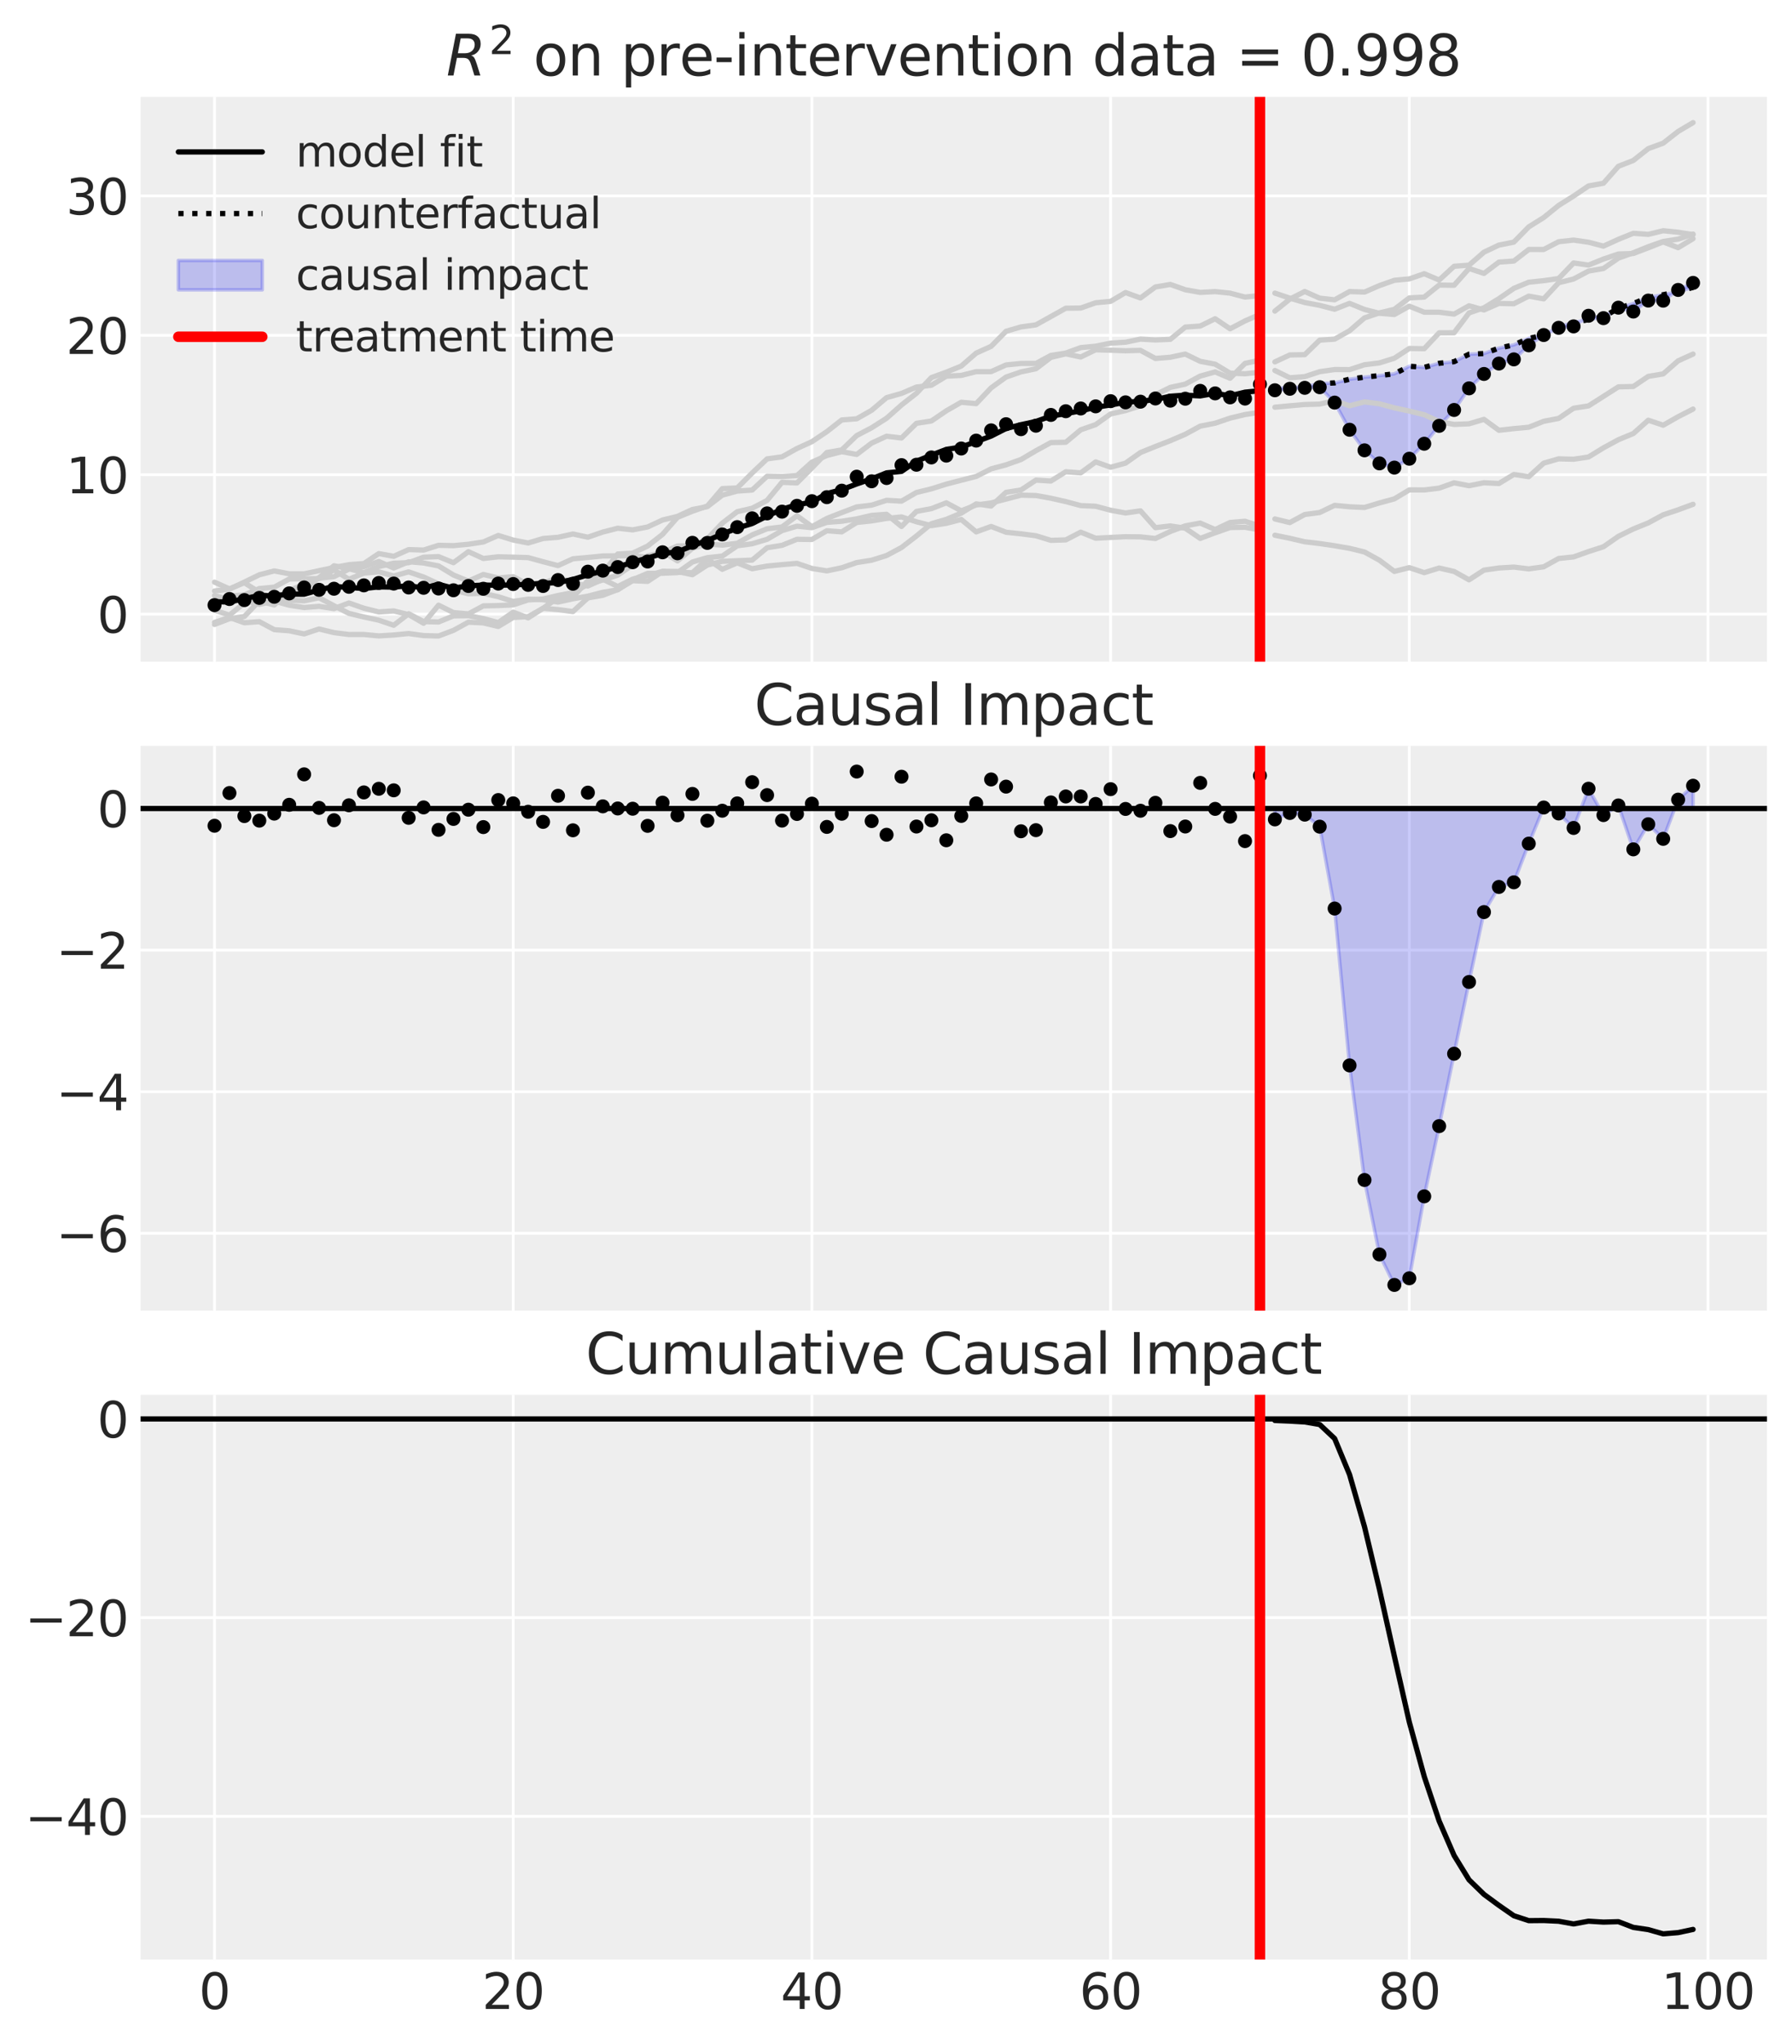 <?xml version="1.0" encoding="utf-8" standalone="no"?>
<!DOCTYPE svg PUBLIC "-//W3C//DTD SVG 1.1//EN"
  "http://www.w3.org/Graphics/SVG/1.1/DTD/svg11.dtd">
<svg xmlns:xlink="http://www.w3.org/1999/xlink" width="512.4pt" height="584.4pt" viewBox="0 0 512.4 584.4" xmlns="http://www.w3.org/2000/svg" version="1.1">
 <defs>
  <style type="text/css">*{stroke-linejoin: round; stroke-linecap: butt}</style>
 </defs>
 <g id="figure_1">
  <g id="patch_1">
   <path d="M 0 584.4 
L 512.4 584.4 
L 512.4 0 
L 0 0 
z
" style="fill: #ffffff"/>
  </g>
  <g id="axes_1">
   <g id="patch_2">
    <path d="M 40.197 189.161 
L 505.249 189.161 
L 505.249 27.717 
L 40.197 27.717 
z
" style="fill: #eeeeee"/>
   </g>
   <g id="matplotlib.axis_1">
    <g id="xtick_1">
     <g id="line2d_1">
      <path d="M 61.336 189.161 
L 61.336 27.717 
" clip-path="url(#pde566df150)" style="fill: none; stroke: #ffffff; stroke-width: 0.8; stroke-linecap: round"/>
     </g>
     <g id="line2d_2"/>
    </g>
    <g id="xtick_2">
     <g id="line2d_3">
      <path d="M 146.745 189.161 
L 146.745 27.717 
" clip-path="url(#pde566df150)" style="fill: none; stroke: #ffffff; stroke-width: 0.8; stroke-linecap: round"/>
     </g>
     <g id="line2d_4"/>
    </g>
    <g id="xtick_3">
     <g id="line2d_5">
      <path d="M 232.154 189.161 
L 232.154 27.717 
" clip-path="url(#pde566df150)" style="fill: none; stroke: #ffffff; stroke-width: 0.8; stroke-linecap: round"/>
     </g>
     <g id="line2d_6"/>
    </g>
    <g id="xtick_4">
     <g id="line2d_7">
      <path d="M 317.563 189.161 
L 317.563 27.717 
" clip-path="url(#pde566df150)" style="fill: none; stroke: #ffffff; stroke-width: 0.8; stroke-linecap: round"/>
     </g>
     <g id="line2d_8"/>
    </g>
    <g id="xtick_5">
     <g id="line2d_9">
      <path d="M 402.972 189.161 
L 402.972 27.717 
" clip-path="url(#pde566df150)" style="fill: none; stroke: #ffffff; stroke-width: 0.8; stroke-linecap: round"/>
     </g>
     <g id="line2d_10"/>
    </g>
    <g id="xtick_6">
     <g id="line2d_11">
      <path d="M 488.38 189.161 
L 488.38 27.717 
" clip-path="url(#pde566df150)" style="fill: none; stroke: #ffffff; stroke-width: 0.8; stroke-linecap: round"/>
     </g>
     <g id="line2d_12"/>
    </g>
   </g>
   <g id="matplotlib.axis_2">
    <g id="ytick_1">
     <g id="line2d_13">
      <path d="M 40.197 175.565 
L 505.249 175.565 
" clip-path="url(#pde566df150)" style="fill: none; stroke: #ffffff; stroke-width: 0.8; stroke-linecap: round"/>
     </g>
     <g id="line2d_14"/>
     <g id="text_1">
      <!-- 0 -->
      <g style="fill: #262626" transform="translate(27.79 180.884) scale(0.14 -0.14)">
       <defs>
        <path id="DejaVuSans-30" d="M 2034 4250 
Q 1547 4250 1301 3770 
Q 1056 3291 1056 2328 
Q 1056 1369 1301 889 
Q 1547 409 2034 409 
Q 2525 409 2770 889 
Q 3016 1369 3016 2328 
Q 3016 3291 2770 3770 
Q 2525 4250 2034 4250 
z
M 2034 4750 
Q 2819 4750 3233 4129 
Q 3647 3509 3647 2328 
Q 3647 1150 3233 529 
Q 2819 -91 2034 -91 
Q 1250 -91 836 529 
Q 422 1150 422 2328 
Q 422 3509 836 4129 
Q 1250 4750 2034 4750 
z
" transform="scale(0.016)"/>
       </defs>
       <use xlink:href="#DejaVuSans-30"/>
      </g>
     </g>
    </g>
    <g id="ytick_2">
     <g id="line2d_15">
      <path d="M 40.197 135.712 
L 505.249 135.712 
" clip-path="url(#pde566df150)" style="fill: none; stroke: #ffffff; stroke-width: 0.8; stroke-linecap: round"/>
     </g>
     <g id="line2d_16"/>
     <g id="text_2">
      <!-- 10 -->
      <g style="fill: #262626" transform="translate(18.882 141.031) scale(0.14 -0.14)">
       <defs>
        <path id="DejaVuSans-31" d="M 794 531 
L 1825 531 
L 1825 4091 
L 703 3866 
L 703 4441 
L 1819 4666 
L 2450 4666 
L 2450 531 
L 3481 531 
L 3481 0 
L 794 0 
L 794 531 
z
" transform="scale(0.016)"/>
       </defs>
       <use xlink:href="#DejaVuSans-31"/>
       <use xlink:href="#DejaVuSans-30" x="63.623"/>
      </g>
     </g>
    </g>
    <g id="ytick_3">
     <g id="line2d_17">
      <path d="M 40.197 95.858 
L 505.249 95.858 
" clip-path="url(#pde566df150)" style="fill: none; stroke: #ffffff; stroke-width: 0.8; stroke-linecap: round"/>
     </g>
     <g id="line2d_18"/>
     <g id="text_3">
      <!-- 20 -->
      <g style="fill: #262626" transform="translate(18.882 101.177) scale(0.14 -0.14)">
       <defs>
        <path id="DejaVuSans-32" d="M 1228 531 
L 3431 531 
L 3431 0 
L 469 0 
L 469 531 
Q 828 903 1448 1529 
Q 2069 2156 2228 2338 
Q 2531 2678 2651 2914 
Q 2772 3150 2772 3378 
Q 2772 3750 2511 3984 
Q 2250 4219 1831 4219 
Q 1534 4219 1204 4116 
Q 875 4013 500 3803 
L 500 4441 
Q 881 4594 1212 4672 
Q 1544 4750 1819 4750 
Q 2544 4750 2975 4387 
Q 3406 4025 3406 3419 
Q 3406 3131 3298 2873 
Q 3191 2616 2906 2266 
Q 2828 2175 2409 1742 
Q 1991 1309 1228 531 
z
" transform="scale(0.016)"/>
       </defs>
       <use xlink:href="#DejaVuSans-32"/>
       <use xlink:href="#DejaVuSans-30" x="63.623"/>
      </g>
     </g>
    </g>
    <g id="ytick_4">
     <g id="line2d_19">
      <path d="M 40.197 56.004 
L 505.249 56.004 
" clip-path="url(#pde566df150)" style="fill: none; stroke: #ffffff; stroke-width: 0.8; stroke-linecap: round"/>
     </g>
     <g id="line2d_20"/>
     <g id="text_4">
      <!-- 30 -->
      <g style="fill: #262626" transform="translate(18.882 61.323) scale(0.14 -0.14)">
       <defs>
        <path id="DejaVuSans-33" d="M 2597 2516 
Q 3050 2419 3304 2112 
Q 3559 1806 3559 1356 
Q 3559 666 3084 287 
Q 2609 -91 1734 -91 
Q 1441 -91 1130 -33 
Q 819 25 488 141 
L 488 750 
Q 750 597 1062 519 
Q 1375 441 1716 441 
Q 2309 441 2620 675 
Q 2931 909 2931 1356 
Q 2931 1769 2642 2001 
Q 2353 2234 1838 2234 
L 1294 2234 
L 1294 2753 
L 1863 2753 
Q 2328 2753 2575 2939 
Q 2822 3125 2822 3475 
Q 2822 3834 2567 4026 
Q 2313 4219 1838 4219 
Q 1578 4219 1281 4162 
Q 984 4106 628 3988 
L 628 4550 
Q 988 4650 1302 4700 
Q 1616 4750 1894 4750 
Q 2613 4750 3031 4423 
Q 3450 4097 3450 3541 
Q 3450 3153 3228 2886 
Q 3006 2619 2597 2516 
z
" transform="scale(0.016)"/>
       </defs>
       <use xlink:href="#DejaVuSans-33"/>
       <use xlink:href="#DejaVuSans-30" x="63.623"/>
      </g>
     </g>
    </g>
   </g>
   <g id="PolyCollection_1">
    <defs>
     <path id="m756909fb1d" d="M 364.538 -472.831 
L 364.538 -473.445 
L 368.808 -473.505 
L 373.078 -473.872 
L 377.349 -474.728 
L 381.619 -474.934 
L 385.89 -475.999 
L 390.16 -476.572 
L 394.431 -477.029 
L 398.701 -477.54 
L 402.972 -479.699 
L 407.242 -479.377 
L 411.512 -480.542 
L 415.783 -481.002 
L 420.053 -483.146 
L 424.324 -483.325 
L 428.594 -484.878 
L 432.865 -485.813 
L 437.135 -487.655 
L 441.406 -488.564 
L 445.676 -490.969 
L 449.946 -492.188 
L 454.217 -493.016 
L 458.487 -493.812 
L 462.758 -496.271 
L 467.028 -497.632 
L 471.299 -499.351 
L 475.569 -500.145 
L 479.84 -501.013 
L 484.11 -502.242 
L 484.11 -503.524 
L 484.11 -503.524 
L 479.84 -501.511 
L 475.569 -498.438 
L 471.299 -498.465 
L 467.028 -495.332 
L 462.758 -496.444 
L 458.487 -493.441 
L 454.217 -494.13 
L 449.946 -491.093 
L 445.676 -490.689 
L 441.406 -488.62 
L 437.135 -485.678 
L 432.865 -481.658 
L 428.594 -480.464 
L 424.324 -477.494 
L 420.053 -473.38 
L 415.783 -467.197 
L 411.512 -462.663 
L 407.242 -457.546 
L 402.972 -453.255 
L 398.701 -450.722 
L 394.431 -451.926 
L 390.16 -455.66 
L 385.89 -461.538 
L 381.619 -469.303 
L 377.349 -473.705 
L 373.078 -473.527 
L 368.808 -473.253 
L 364.538 -472.831 
z
" style="stroke: #2a2eec; stroke-opacity: 0.25"/>
    </defs>
    <g clip-path="url(#pde566df150)">
     <use xlink:href="#m756909fb1d" x="0" y="584.4" style="fill: #2a2eec; fill-opacity: 0.25; stroke: #2a2eec; stroke-opacity: 0.25"/>
    </g>
   </g>
   <g id="line2d_21">
    <path d="M 61.336 172.408 
L 65.607 170.376 
L 69.877 170.072 
L 74.147 168.252 
L 78.418 167.857 
L 82.688 165.538 
L 86.959 165.458 
L 91.229 165.413 
L 95.5 162.926 
L 99.77 165.601 
L 104.041 163.841 
L 108.311 163.492 
L 112.581 164.662 
L 116.852 163.491 
L 121.122 164.956 
L 125.393 166.901 
L 129.663 168.715 
L 133.934 169.751 
L 138.204 169.622 
L 142.475 170.592 
L 146.745 171.941 
L 151.015 171.278 
L 155.286 171.45 
L 159.556 172.12 
L 163.827 171.183 
L 168.097 170.43 
L 172.368 169.32 
L 176.638 168.609 
L 180.909 165.725 
L 185.179 163.915 
L 189.449 163.884 
L 193.72 163.704 
L 197.99 160.665 
L 202.261 159.426 
L 206.531 158.978 
L 210.802 156.034 
L 215.072 155.45 
L 219.342 154.175 
L 223.613 151.692 
L 227.883 150.428 
L 232.154 150.858 
L 236.424 149.333 
L 240.695 149.019 
L 244.965 148.334 
L 249.236 147.342 
L 253.506 147.026 
L 257.776 150.516 
L 262.047 146.201 
L 266.317 145.416 
L 270.588 143.743 
L 274.858 146.031 
L 279.129 144.363 
L 283.399 143.781 
L 287.67 142.679 
L 291.94 141.56 
L 296.21 141.662 
L 300.481 142.436 
L 304.751 143.397 
L 309.022 144.535 
L 313.292 144.731 
L 317.563 145.865 
L 321.833 146.654 
L 326.104 146.043 
L 330.374 150.848 
L 334.644 150.353 
L 338.915 151.014 
L 343.185 153.922 
L 347.456 152.313 
L 351.726 150.816 
L 355.997 150.736 
L 360.267 151.497 
" clip-path="url(#pde566df150)" style="fill: none; stroke: #cccccc; stroke-width: 1.5; stroke-linecap: round"/>
   </g>
   <g id="line2d_22">
    <path d="M 61.336 166.43 
L 65.607 168.343 
L 69.877 166.593 
L 74.147 169.313 
L 78.418 171.318 
L 82.688 171.541 
L 86.959 171.773 
L 91.229 170.885 
L 95.5 173.172 
L 99.77 175.357 
L 104.041 176.378 
L 108.311 177.3 
L 112.581 178.757 
L 116.852 175.455 
L 121.122 177.7 
L 125.393 177.82 
L 129.663 176.067 
L 133.934 176.014 
L 138.204 176.838 
L 142.475 177.989 
L 146.745 175.004 
L 151.015 176.641 
L 155.286 173.894 
L 159.556 174.275 
L 163.827 174.838 
L 168.097 170.928 
L 172.368 170.184 
L 176.638 168.554 
L 180.909 166.007 
L 185.179 166.204 
L 189.449 163.386 
L 193.72 163.609 
L 197.99 163.728 
L 202.261 159.824 
L 206.531 162.752 
L 210.802 160.908 
L 215.072 162.592 
L 219.342 161.828 
L 223.613 161.421 
L 227.883 161.055 
L 232.154 162.508 
L 236.424 163.206 
L 240.695 162.318 
L 244.965 160.826 
L 249.236 160.156 
L 253.506 158.812 
L 257.776 156.526 
L 262.047 153.23 
L 266.317 149.714 
L 270.588 148.475 
L 274.858 146.688 
L 279.129 144.044 
L 283.399 144.673 
L 287.67 140.74 
L 291.94 140.081 
L 296.21 137.254 
L 300.481 137.522 
L 304.751 134.865 
L 309.022 135.182 
L 313.292 132.05 
L 317.563 133.577 
L 321.833 132.4 
L 326.104 129.372 
L 330.374 127.647 
L 334.644 125.985 
L 338.915 124.151 
L 343.185 121.829 
L 347.456 120.987 
L 351.726 119.533 
L 355.997 118.512 
L 360.267 117.845 
" clip-path="url(#pde566df150)" style="fill: none; stroke: #cccccc; stroke-width: 1.5; stroke-linecap: round"/>
   </g>
   <g id="line2d_23">
    <path d="M 61.336 174.435 
L 65.607 175.855 
L 69.877 172.37 
L 74.147 170.01 
L 78.418 170.596 
L 82.688 169.149 
L 86.959 168.445 
L 91.229 165.128 
L 95.5 161.745 
L 99.77 162.59 
L 104.041 163.715 
L 108.311 161.968 
L 112.581 161.007 
L 116.852 160.861 
L 121.122 159.296 
L 125.393 159.121 
L 129.663 160.869 
L 133.934 157.709 
L 138.204 159.663 
L 142.475 159.176 
L 146.745 159.278 
L 151.015 159.409 
L 155.286 160.582 
L 159.556 161.7 
L 163.827 159.748 
L 168.097 159.367 
L 172.368 158.944 
L 176.638 158.885 
L 180.909 158.855 
L 185.179 159.321 
L 189.449 157.657 
L 193.72 160.353 
L 197.99 156.751 
L 202.261 155.551 
L 206.531 155.845 
L 210.802 155.302 
L 215.072 152.917 
L 219.342 151.166 
L 223.613 150.644 
L 227.883 147.445 
L 232.154 150.566 
L 236.424 148.214 
L 240.695 146.539 
L 244.965 144.923 
L 249.236 144.408 
L 253.506 143.031 
L 257.776 143.266 
L 262.047 140.794 
L 266.317 139.751 
L 270.588 138.401 
L 274.858 137.293 
L 279.129 136.207 
L 283.399 134.038 
L 287.67 132.886 
L 291.94 131.368 
L 296.21 128.851 
L 300.481 126.523 
L 304.751 126.435 
L 309.022 122.874 
L 313.292 121.393 
L 317.563 118.338 
L 321.833 117.378 
L 326.104 116.019 
L 330.374 112.852 
L 334.644 110.745 
L 338.915 109.819 
L 343.185 107.517 
L 347.456 106.329 
L 351.726 108.143 
L 355.997 103.891 
L 360.267 102.963 
" clip-path="url(#pde566df150)" style="fill: none; stroke: #cccccc; stroke-width: 1.5; stroke-linecap: round"/>
   </g>
   <g id="line2d_24">
    <path d="M 61.336 168.956 
L 65.607 168.434 
L 69.877 166.401 
L 74.147 164.327 
L 78.418 163.216 
L 82.688 164.045 
L 86.959 164.051 
L 91.229 163.145 
L 95.5 162.249 
L 99.77 161.425 
L 104.041 161.112 
L 108.311 158.261 
L 112.581 159.041 
L 116.852 157.116 
L 121.122 157.256 
L 125.393 155.894 
L 129.663 155.99 
L 133.934 155.593 
L 138.204 154.942 
L 142.475 153.077 
L 146.745 154.391 
L 151.015 155.236 
L 155.286 153.95 
L 159.556 153.603 
L 163.827 152.659 
L 168.097 153.578 
L 172.368 152.103 
L 176.638 151.012 
L 180.909 151.482 
L 185.179 150.651 
L 189.449 148.663 
L 193.72 147.618 
L 197.99 145.645 
L 202.261 144.836 
L 206.531 141.554 
L 210.802 140.394 
L 215.072 140.099 
L 219.342 136.144 
L 223.613 136.238 
L 227.883 135.95 
L 232.154 132.118 
L 236.424 130.219 
L 240.695 129.127 
L 244.965 129.918 
L 249.236 126.673 
L 253.506 124.705 
L 257.776 125.217 
L 262.047 121.017 
L 266.317 120.357 
L 270.588 117.441 
L 274.858 114.998 
L 279.129 115.397 
L 283.399 110.883 
L 287.67 107.794 
L 291.94 106.319 
L 296.21 105.425 
L 300.481 102.164 
L 304.751 101.154 
L 309.022 102.064 
L 313.292 99.994 
L 317.563 100.123 
L 321.833 100.281 
L 326.104 100.164 
L 330.374 102.478 
L 334.644 102.13 
L 338.915 101.22 
L 343.185 103.298 
L 347.456 104.112 
L 351.726 106.672 
L 355.997 106.854 
L 360.267 106.411 
" clip-path="url(#pde566df150)" style="fill: none; stroke: #cccccc; stroke-width: 1.5; stroke-linecap: round"/>
   </g>
   <g id="line2d_25">
    <path d="M 61.336 177.93 
L 65.607 176.517 
L 69.877 178.042 
L 74.147 177.722 
L 78.418 180.007 
L 82.688 180.327 
L 86.959 181.235 
L 91.229 179.816 
L 95.5 180.856 
L 99.77 181.396 
L 104.041 181.39 
L 108.311 181.798 
L 112.581 181.532 
L 116.852 181.116 
L 121.122 181.703 
L 125.393 181.823 
L 129.663 180.211 
L 133.934 177.869 
L 138.204 178.077 
L 142.475 179.1 
L 146.745 176.517 
L 151.015 176.288 
L 155.286 173.895 
L 159.556 170.878 
L 163.827 170.724 
L 168.097 165.978 
L 172.368 163.813 
L 176.638 158.378 
L 180.909 158.134 
L 185.179 156.106 
L 189.449 152.767 
L 193.72 147.893 
L 197.99 146.156 
L 202.261 144.666 
L 206.531 139.683 
L 210.802 139.497 
L 215.072 135.215 
L 219.342 131.18 
L 223.613 130.6 
L 227.883 128.217 
L 232.154 126.265 
L 236.424 123.401 
L 240.695 120.054 
L 244.965 119.726 
L 249.236 117.29 
L 253.506 113.673 
L 257.776 112.467 
L 262.047 110.645 
L 266.317 110.135 
L 270.588 107.547 
L 274.858 107.328 
L 279.129 106.25 
L 283.399 106.247 
L 287.67 104.325 
L 291.94 103.908 
L 296.21 103.901 
L 300.481 101.606 
L 304.751 100.928 
L 309.022 99.375 
L 313.292 98.971 
L 317.563 98.097 
L 321.833 97.832 
L 326.104 96.944 
L 330.374 97.186 
L 334.644 97.008 
L 338.915 93.509 
L 343.185 93.211 
L 347.456 91.119 
L 351.726 93.99 
L 355.997 91.744 
L 360.267 89.886 
" clip-path="url(#pde566df150)" style="fill: none; stroke: #cccccc; stroke-width: 1.5; stroke-linecap: round"/>
   </g>
   <g id="line2d_26">
    <path d="M 61.336 178.518 
L 65.607 176.887 
L 69.877 176.242 
L 74.147 171.789 
L 78.418 172.965 
L 82.688 168.806 
L 86.959 167.015 
L 91.229 165.29 
L 95.5 164.859 
L 99.77 162.697 
L 104.041 162.025 
L 108.311 160.518 
L 112.581 162.383 
L 116.852 160.594 
L 121.122 160.947 
L 125.393 161.785 
L 129.663 164.381 
L 133.934 166.121 
L 138.204 164.232 
L 142.475 165.231 
L 146.745 164.861 
L 151.015 167.084 
L 155.286 166.655 
L 159.556 165.172 
L 163.827 166.608 
L 168.097 167.527 
L 172.368 165.598 
L 176.638 167.674 
L 180.909 165.558 
L 185.179 164.57 
L 189.449 163.322 
L 193.72 163.369 
L 197.99 164.303 
L 202.261 161.53 
L 206.531 160.478 
L 210.802 160.3 
L 215.072 160.126 
L 219.342 156.583 
L 223.613 155.899 
L 227.883 154.172 
L 232.154 154.23 
L 236.424 151.727 
L 240.695 152.052 
L 244.965 149.363 
L 249.236 148.917 
L 253.506 148.211 
L 257.776 147.78 
L 262.047 149.168 
L 266.317 150.27 
L 270.588 149.611 
L 274.858 148.507 
L 279.129 152.059 
L 283.399 150.5 
L 287.67 152.159 
L 291.94 152.61 
L 296.21 153.16 
L 300.481 154.476 
L 304.751 154.349 
L 309.022 152.132 
L 313.292 153.866 
L 317.563 153.647 
L 321.833 153.433 
L 326.104 153.484 
L 330.374 153.945 
L 334.644 151.944 
L 338.915 150.337 
L 343.185 149.542 
L 347.456 151.385 
L 351.726 149.37 
L 355.997 149.014 
L 360.267 150.386 
" clip-path="url(#pde566df150)" style="fill: none; stroke: #cccccc; stroke-width: 1.5; stroke-linecap: round"/>
   </g>
   <g id="line2d_27">
    <path d="M 61.336 170.265 
L 65.607 171.435 
L 69.877 171.664 
L 74.147 172.786 
L 78.418 171.829 
L 82.688 173.022 
L 86.959 173.683 
L 91.229 173.336 
L 95.5 174.003 
L 99.77 172.377 
L 104.041 173.875 
L 108.311 174.94 
L 112.581 174.648 
L 116.852 175.703 
L 121.122 178.174 
L 125.393 173.006 
L 129.663 175.119 
L 133.934 175.499 
L 138.204 173.21 
L 142.475 173.121 
L 146.745 172.924 
L 151.015 171.513 
L 155.286 171.258 
L 159.556 170.246 
L 163.827 169.402 
L 168.097 167.045 
L 172.368 165.801 
L 176.638 164.426 
L 180.909 161.495 
L 185.179 158.896 
L 189.449 157.99 
L 193.72 156.083 
L 197.99 155.983 
L 202.261 154.013 
L 206.531 149.554 
L 210.802 146.28 
L 215.072 145.287 
L 219.342 143.066 
L 223.613 137.885 
L 227.883 138.069 
L 232.154 133.785 
L 236.424 129.356 
L 240.695 128.625 
L 244.965 124.52 
L 249.236 122.285 
L 253.506 119.566 
L 257.776 115.777 
L 262.047 112.43 
L 266.317 107.947 
L 270.588 106.39 
L 274.858 104.656 
L 279.129 100.94 
L 283.399 99.018 
L 287.67 94.706 
L 291.94 93.461 
L 296.21 92.871 
L 300.481 90.494 
L 304.751 88.113 
L 309.022 88.065 
L 313.292 86.559 
L 317.563 86.152 
L 321.833 83.632 
L 326.104 85.189 
L 330.374 82.04 
L 334.644 81.316 
L 338.915 82.833 
L 343.185 83.597 
L 347.456 83.364 
L 351.726 83.804 
L 355.997 84.927 
L 360.267 84.489 
" clip-path="url(#pde566df150)" style="fill: none; stroke: #cccccc; stroke-width: 1.5; stroke-linecap: round"/>
   </g>
   <g id="line2d_28">
    <path d="M 364.538 148.364 
L 368.808 149.396 
L 373.078 147.082 
L 377.349 146.518 
L 381.619 144.472 
L 385.89 144.882 
L 390.16 145.077 
L 394.431 143.781 
L 398.701 142.615 
L 402.972 140.05 
L 407.242 140.073 
L 411.512 139.55 
L 415.783 138.03 
L 420.053 138.864 
L 424.324 138.014 
L 428.594 138.225 
L 432.865 135.639 
L 437.135 136.271 
L 441.406 132.396 
L 445.676 131.178 
L 449.946 131.287 
L 454.217 130.642 
L 458.487 128.029 
L 462.758 125.708 
L 467.028 123.939 
L 471.299 120.135 
L 475.569 121.56 
L 479.84 119.13 
L 484.11 116.945 
" clip-path="url(#pde566df150)" style="fill: none; stroke: #cccccc; stroke-width: 1.5; stroke-linecap: round"/>
   </g>
   <g id="line2d_29">
    <path d="M 364.538 116.418 
L 368.808 116.013 
L 373.078 115.639 
L 377.349 115.532 
L 381.619 114.504 
L 385.89 116.01 
L 390.16 114.887 
L 394.431 115.44 
L 398.701 116.597 
L 402.972 117.519 
L 407.242 118.563 
L 411.512 120.522 
L 415.783 121.335 
L 420.053 121.159 
L 424.324 119.889 
L 428.594 123.011 
L 432.865 122.535 
L 437.135 122.14 
L 441.406 120.436 
L 445.676 119.619 
L 449.946 116.707 
L 454.217 116.037 
L 458.487 113.32 
L 462.758 110.593 
L 467.028 110.493 
L 471.299 107.602 
L 475.569 106.894 
L 479.84 103.153 
L 484.11 101.225 
" clip-path="url(#pde566df150)" style="fill: none; stroke: #cccccc; stroke-width: 1.5; stroke-linecap: round"/>
   </g>
   <g id="line2d_30">
    <path d="M 364.538 103.456 
L 368.808 101.473 
L 373.078 101.395 
L 377.349 97.238 
L 381.619 96.957 
L 385.89 94.548 
L 390.16 90.877 
L 394.431 89.446 
L 398.701 88.434 
L 402.972 85.162 
L 407.242 84.938 
L 411.512 81.5 
L 415.783 81.554 
L 420.053 76.765 
L 424.324 78.163 
L 428.594 74.936 
L 432.865 74.628 
L 437.135 71.317 
L 441.406 71.322 
L 445.676 69.106 
L 449.946 68.639 
L 454.217 69.248 
L 458.487 70.365 
L 462.758 68.418 
L 467.028 66.695 
L 471.299 67.006 
L 475.569 65.957 
L 479.84 66.398 
L 484.11 67.08 
" clip-path="url(#pde566df150)" style="fill: none; stroke: #cccccc; stroke-width: 1.5; stroke-linecap: round"/>
   </g>
   <g id="line2d_31">
    <path d="M 364.538 105.914 
L 368.808 107.999 
L 373.078 107.676 
L 377.349 106.256 
L 381.619 105.647 
L 385.89 105.673 
L 390.16 104.271 
L 394.431 103.75 
L 398.701 102.412 
L 402.972 99.62 
L 407.242 99.69 
L 411.512 95.146 
L 415.783 95.128 
L 420.053 89.453 
L 424.324 87.994 
L 428.594 85.378 
L 432.865 82.442 
L 437.135 80.675 
L 441.406 80.235 
L 445.676 79.624 
L 449.946 75.178 
L 454.217 75.782 
L 458.487 74.057 
L 462.758 72.614 
L 467.028 72.471 
L 471.299 70.846 
L 475.569 69.162 
L 479.84 70.81 
L 484.11 68.235 
" clip-path="url(#pde566df150)" style="fill: none; stroke: #cccccc; stroke-width: 1.5; stroke-linecap: round"/>
   </g>
   <g id="line2d_32">
    <path d="M 364.538 88.944 
L 368.808 85.51 
L 373.078 83.339 
L 377.349 85.238 
L 381.619 85.712 
L 385.89 83.351 
L 390.16 83.5 
L 394.431 81.644 
L 398.701 80.134 
L 402.972 79.729 
L 407.242 78.251 
L 411.512 80.055 
L 415.783 76.119 
L 420.053 75.804 
L 424.324 72.086 
L 428.594 70.068 
L 432.865 69.219 
L 437.135 64.854 
L 441.406 62.189 
L 445.676 58.728 
L 449.946 56.054 
L 454.217 53.157 
L 458.487 52.388 
L 462.758 47.541 
L 467.028 45.874 
L 471.299 42.495 
L 475.569 40.923 
L 479.84 37.581 
L 484.11 35.055 
" clip-path="url(#pde566df150)" style="fill: none; stroke: #cccccc; stroke-width: 1.5; stroke-linecap: round"/>
   </g>
   <g id="line2d_33">
    <path d="M 364.538 153.014 
L 368.808 153.888 
L 373.078 154.885 
L 377.349 155.391 
L 381.619 156.019 
L 385.89 156.758 
L 390.16 157.801 
L 394.431 160.161 
L 398.701 163.36 
L 402.972 162.268 
L 407.242 163.709 
L 411.512 162.388 
L 415.783 163.374 
L 420.053 165.764 
L 424.324 162.987 
L 428.594 162.383 
L 432.865 162.121 
L 437.135 162.635 
L 441.406 162.041 
L 445.676 159.664 
L 449.946 159.211 
L 454.217 157.682 
L 458.487 156.308 
L 462.758 153.334 
L 467.028 151.219 
L 471.299 149.493 
L 475.569 147.176 
L 479.84 145.747 
L 484.11 144.17 
" clip-path="url(#pde566df150)" style="fill: none; stroke: #cccccc; stroke-width: 1.5; stroke-linecap: round"/>
   </g>
   <g id="line2d_34">
    <path d="M 364.538 83.793 
L 368.808 85.242 
L 373.078 86.49 
L 377.349 87.293 
L 381.619 88.401 
L 385.89 86.73 
L 390.16 88.469 
L 394.431 89.558 
L 398.701 89.912 
L 402.972 87.529 
L 407.242 89.259 
L 411.512 89.258 
L 415.783 89.798 
L 420.053 87.411 
L 424.324 88.617 
L 428.594 86.749 
L 432.865 86.834 
L 437.135 84.658 
L 441.406 85.439 
L 445.676 80.826 
L 449.946 79.761 
L 454.217 77.498 
L 458.487 76.758 
L 462.758 73.79 
L 467.028 72.26 
L 471.299 70.523 
L 475.569 69.027 
L 479.84 68.358 
L 484.11 66.921 
" clip-path="url(#pde566df150)" style="fill: none; stroke: #cccccc; stroke-width: 1.5; stroke-linecap: round"/>
   </g>
   <g id="line2d_35">
    <defs>
     <path id="mf5c9543038" d="M 0 1.5 
C 0.398 1.5 0.779 1.342 1.061 1.061 
C 1.342 0.779 1.5 0.398 1.5 0 
C 1.5 -0.398 1.342 -0.779 1.061 -1.061 
C 0.779 -1.342 0.398 -1.5 0 -1.5 
C -0.398 -1.5 -0.779 -1.342 -1.061 -1.061 
C -1.342 -0.779 -1.5 -0.398 -1.5 0 
C -1.5 0.398 -1.342 0.779 -1.061 1.061 
C -0.779 1.342 -0.398 1.5 0 1.5 
z
" style="stroke: #000000"/>
    </defs>
    <g clip-path="url(#pde566df150)">
     <use xlink:href="#mf5c9543038" x="61.336" y="172.989" style="stroke: #000000"/>
     <use xlink:href="#mf5c9543038" x="65.607" y="171.251" style="stroke: #000000"/>
     <use xlink:href="#mf5c9543038" x="69.877" y="171.556" style="stroke: #000000"/>
     <use xlink:href="#mf5c9543038" x="74.147" y="170.93" style="stroke: #000000"/>
     <use xlink:href="#mf5c9543038" x="78.418" y="170.608" style="stroke: #000000"/>
     <use xlink:href="#mf5c9543038" x="82.688" y="169.639" style="stroke: #000000"/>
     <use xlink:href="#mf5c9543038" x="86.959" y="167.951" style="stroke: #000000"/>
     <use xlink:href="#mf5c9543038" x="91.229" y="168.619" style="stroke: #000000"/>
     <use xlink:href="#mf5c9543038" x="95.5" y="168.308" style="stroke: #000000"/>
     <use xlink:href="#mf5c9543038" x="99.77" y="167.755" style="stroke: #000000"/>
     <use xlink:href="#mf5c9543038" x="104.041" y="167.346" style="stroke: #000000"/>
     <use xlink:href="#mf5c9543038" x="108.311" y="166.661" style="stroke: #000000"/>
     <use xlink:href="#mf5c9543038" x="112.581" y="166.828" style="stroke: #000000"/>
     <use xlink:href="#mf5c9543038" x="116.852" y="167.951" style="stroke: #000000"/>
     <use xlink:href="#mf5c9543038" x="121.122" y="168.039" style="stroke: #000000"/>
     <use xlink:href="#mf5c9543038" x="125.393" y="168.244" style="stroke: #000000"/>
     <use xlink:href="#mf5c9543038" x="129.663" y="168.748" style="stroke: #000000"/>
     <use xlink:href="#mf5c9543038" x="133.934" y="167.518" style="stroke: #000000"/>
     <use xlink:href="#mf5c9543038" x="138.204" y="168.318" style="stroke: #000000"/>
     <use xlink:href="#mf5c9543038" x="142.475" y="166.822" style="stroke: #000000"/>
     <use xlink:href="#mf5c9543038" x="146.745" y="166.963" style="stroke: #000000"/>
     <use xlink:href="#mf5c9543038" x="151.015" y="167.202" style="stroke: #000000"/>
     <use xlink:href="#mf5c9543038" x="155.286" y="167.52" style="stroke: #000000"/>
     <use xlink:href="#mf5c9543038" x="159.556" y="165.828" style="stroke: #000000"/>
     <use xlink:href="#mf5c9543038" x="163.827" y="166.878" style="stroke: #000000"/>
     <use xlink:href="#mf5c9543038" x="168.097" y="163.428" style="stroke: #000000"/>
     <use xlink:href="#mf5c9543038" x="172.368" y="163.132" style="stroke: #000000"/>
     <use xlink:href="#mf5c9543038" x="176.638" y="162.107" style="stroke: #000000"/>
     <use xlink:href="#mf5c9543038" x="180.909" y="160.723" style="stroke: #000000"/>
     <use xlink:href="#mf5c9543038" x="185.179" y="160.526" style="stroke: #000000"/>
     <use xlink:href="#mf5c9543038" x="189.449" y="157.892" style="stroke: #000000"/>
     <use xlink:href="#mf5c9543038" x="193.72" y="158.168" style="stroke: #000000"/>
     <use xlink:href="#mf5c9543038" x="197.99" y="155.179" style="stroke: #000000"/>
     <use xlink:href="#mf5c9543038" x="202.261" y="155.204" style="stroke: #000000"/>
     <use xlink:href="#mf5c9543038" x="206.531" y="152.8" style="stroke: #000000"/>
     <use xlink:href="#mf5c9543038" x="210.802" y="150.697" style="stroke: #000000"/>
     <use xlink:href="#mf5c9543038" x="215.072" y="148.185" style="stroke: #000000"/>
     <use xlink:href="#mf5c9543038" x="219.342" y="146.766" style="stroke: #000000"/>
     <use xlink:href="#mf5c9543038" x="223.613" y="146.269" style="stroke: #000000"/>
     <use xlink:href="#mf5c9543038" x="227.883" y="144.602" style="stroke: #000000"/>
     <use xlink:href="#mf5c9543038" x="232.154" y="143.278" style="stroke: #000000"/>
     <use xlink:href="#mf5c9543038" x="236.424" y="142.13" style="stroke: #000000"/>
     <use xlink:href="#mf5c9543038" x="240.695" y="140.272" style="stroke: #000000"/>
     <use xlink:href="#mf5c9543038" x="244.965" y="136.277" style="stroke: #000000"/>
     <use xlink:href="#mf5c9543038" x="249.236" y="137.593" style="stroke: #000000"/>
     <use xlink:href="#mf5c9543038" x="253.506" y="136.661" style="stroke: #000000"/>
     <use xlink:href="#mf5c9543038" x="257.776" y="132.969" style="stroke: #000000"/>
     <use xlink:href="#mf5c9543038" x="262.047" y="132.86" style="stroke: #000000"/>
     <use xlink:href="#mf5c9543038" x="266.317" y="130.774" style="stroke: #000000"/>
     <use xlink:href="#mf5c9543038" x="270.588" y="130.257" style="stroke: #000000"/>
     <use xlink:href="#mf5c9543038" x="274.858" y="128.221" style="stroke: #000000"/>
     <use xlink:href="#mf5c9543038" x="279.129" y="125.963" style="stroke: #000000"/>
     <use xlink:href="#mf5c9543038" x="283.399" y="123.033" style="stroke: #000000"/>
     <use xlink:href="#mf5c9543038" x="287.67" y="121.268" style="stroke: #000000"/>
     <use xlink:href="#mf5c9543038" x="291.94" y="122.698" style="stroke: #000000"/>
     <use xlink:href="#mf5c9543038" x="296.21" y="121.701" style="stroke: #000000"/>
     <use xlink:href="#mf5c9543038" x="300.481" y="118.619" style="stroke: #000000"/>
     <use xlink:href="#mf5c9543038" x="304.751" y="117.56" style="stroke: #000000"/>
     <use xlink:href="#mf5c9543038" x="309.022" y="116.777" style="stroke: #000000"/>
     <use xlink:href="#mf5c9543038" x="313.292" y="116.167" style="stroke: #000000"/>
     <use xlink:href="#mf5c9543038" x="317.563" y="114.687" style="stroke: #000000"/>
     <use xlink:href="#mf5c9543038" x="321.833" y="115.023" style="stroke: #000000"/>
     <use xlink:href="#mf5c9543038" x="326.104" y="114.836" style="stroke: #000000"/>
     <use xlink:href="#mf5c9543038" x="330.374" y="113.917" style="stroke: #000000"/>
     <use xlink:href="#mf5c9543038" x="334.644" y="114.546" style="stroke: #000000"/>
     <use xlink:href="#mf5c9543038" x="338.915" y="113.984" style="stroke: #000000"/>
     <use xlink:href="#mf5c9543038" x="343.185" y="111.741" style="stroke: #000000"/>
     <use xlink:href="#mf5c9543038" x="347.456" y="112.462" style="stroke: #000000"/>
     <use xlink:href="#mf5c9543038" x="351.726" y="113.6" style="stroke: #000000"/>
     <use xlink:href="#mf5c9543038" x="355.997" y="113.949" style="stroke: #000000"/>
     <use xlink:href="#mf5c9543038" x="360.267" y="109.848" style="stroke: #000000"/>
    </g>
   </g>
   <g id="line2d_36">
    <g clip-path="url(#pde566df150)">
     <use xlink:href="#mf5c9543038" x="364.538" y="111.569" style="stroke: #000000"/>
     <use xlink:href="#mf5c9543038" x="368.808" y="111.146" style="stroke: #000000"/>
     <use xlink:href="#mf5c9543038" x="373.078" y="110.873" style="stroke: #000000"/>
     <use xlink:href="#mf5c9543038" x="377.349" y="110.694" style="stroke: #000000"/>
     <use xlink:href="#mf5c9543038" x="381.619" y="115.097" style="stroke: #000000"/>
     <use xlink:href="#mf5c9543038" x="385.89" y="122.861" style="stroke: #000000"/>
     <use xlink:href="#mf5c9543038" x="390.16" y="128.739" style="stroke: #000000"/>
     <use xlink:href="#mf5c9543038" x="394.431" y="132.473" style="stroke: #000000"/>
     <use xlink:href="#mf5c9543038" x="398.701" y="133.677" style="stroke: #000000"/>
     <use xlink:href="#mf5c9543038" x="402.972" y="131.144" style="stroke: #000000"/>
     <use xlink:href="#mf5c9543038" x="407.242" y="126.854" style="stroke: #000000"/>
     <use xlink:href="#mf5c9543038" x="411.512" y="121.736" style="stroke: #000000"/>
     <use xlink:href="#mf5c9543038" x="415.783" y="117.202" style="stroke: #000000"/>
     <use xlink:href="#mf5c9543038" x="420.053" y="111.019" style="stroke: #000000"/>
     <use xlink:href="#mf5c9543038" x="424.324" y="106.906" style="stroke: #000000"/>
     <use xlink:href="#mf5c9543038" x="428.594" y="103.935" style="stroke: #000000"/>
     <use xlink:href="#mf5c9543038" x="432.865" y="102.741" style="stroke: #000000"/>
     <use xlink:href="#mf5c9543038" x="437.135" y="98.722" style="stroke: #000000"/>
     <use xlink:href="#mf5c9543038" x="441.406" y="95.78" style="stroke: #000000"/>
     <use xlink:href="#mf5c9543038" x="445.676" y="93.71" style="stroke: #000000"/>
     <use xlink:href="#mf5c9543038" x="449.946" y="93.307" style="stroke: #000000"/>
     <use xlink:href="#mf5c9543038" x="454.217" y="90.269" style="stroke: #000000"/>
     <use xlink:href="#mf5c9543038" x="458.487" y="90.959" style="stroke: #000000"/>
     <use xlink:href="#mf5c9543038" x="462.758" y="87.955" style="stroke: #000000"/>
     <use xlink:href="#mf5c9543038" x="467.028" y="89.068" style="stroke: #000000"/>
     <use xlink:href="#mf5c9543038" x="471.299" y="85.934" style="stroke: #000000"/>
     <use xlink:href="#mf5c9543038" x="475.569" y="85.962" style="stroke: #000000"/>
     <use xlink:href="#mf5c9543038" x="479.84" y="82.888" style="stroke: #000000"/>
     <use xlink:href="#mf5c9543038" x="484.11" y="80.875" style="stroke: #000000"/>
    </g>
   </g>
   <g id="line2d_37">
    <path d="M 61.336 172.017 
L 65.607 172.122 
L 69.877 171.129 
L 74.147 170.247 
L 78.418 170.32 
L 82.688 169.847 
L 86.959 169.873 
L 91.229 168.652 
L 95.5 167.648 
L 99.77 167.936 
L 104.041 168.251 
L 108.311 167.771 
L 112.581 167.85 
L 116.852 167.427 
L 121.122 168.1 
L 125.393 167.042 
L 129.663 168.161 
L 133.934 167.45 
L 138.204 167.271 
L 142.475 167.298 
L 146.745 167.252 
L 151.015 167.019 
L 155.286 166.767 
L 159.556 166.545 
L 163.827 165.651 
L 168.097 164.32 
L 172.368 163.254 
L 176.638 162.108 
L 180.909 160.711 
L 185.179 159.55 
L 189.449 158.221 
L 193.72 157.788 
L 197.99 156.001 
L 202.261 154.518 
L 206.531 152.674 
L 210.802 150.984 
L 215.072 149.667 
L 219.342 147.52 
L 223.613 145.587 
L 227.883 144.294 
L 232.154 143.552 
L 236.424 141.094 
L 240.695 139.977 
L 244.965 138.357 
L 249.236 136.886 
L 253.506 135.184 
L 257.776 134.759 
L 262.047 131.845 
L 266.317 130.111 
L 270.588 128.469 
L 274.858 127.804 
L 279.129 126.251 
L 283.399 124.667 
L 287.67 122.499 
L 291.94 121.416 
L 296.21 120.482 
L 300.481 118.961 
L 304.751 118.237 
L 309.022 117.454 
L 313.292 116.424 
L 317.563 115.775 
L 321.833 114.998 
L 326.104 114.71 
L 330.374 114.236 
L 334.644 113.274 
L 338.915 112.97 
L 343.185 113.183 
L 347.456 112.44 
L 351.726 113.144 
L 355.997 112.115 
L 360.267 111.7 
" clip-path="url(#pde566df150)" style="fill: none; stroke: #000000; stroke-width: 1.5; stroke-linecap: round"/>
   </g>
   <g id="line2d_38">
    <path d="M 364.538 110.954 
L 368.808 110.894 
L 373.078 110.527 
L 377.349 109.672 
L 381.619 109.466 
L 385.89 108.4 
L 390.16 107.828 
L 394.431 107.37 
L 398.701 106.859 
L 402.972 104.7 
L 407.242 105.023 
L 411.512 103.857 
L 415.783 103.398 
L 420.053 101.253 
L 424.324 101.075 
L 428.594 99.521 
L 432.865 98.586 
L 437.135 96.745 
L 441.406 95.835 
L 445.676 93.43 
L 449.946 92.211 
L 454.217 91.384 
L 458.487 90.588 
L 462.758 88.128 
L 467.028 86.768 
L 471.299 85.048 
L 475.569 84.254 
L 479.84 83.387 
L 484.11 82.157 
" clip-path="url(#pde566df150)" style="fill: none; stroke-dasharray: 1.5,2.475; stroke-dashoffset: 0; stroke: #000000; stroke-width: 1.5"/>
   </g>
   <g id="line2d_39">
    <path d="M 360.267 189.161 
L 360.267 27.717 
" clip-path="url(#pde566df150)" style="fill: none; stroke: #ff0000; stroke-width: 3; stroke-linecap: round"/>
   </g>
   <g id="patch_3">
    <path d="M 40.197 189.161 
L 40.197 27.717 
" style="fill: none"/>
   </g>
   <g id="patch_4">
    <path d="M 505.249 189.161 
L 505.249 27.717 
" style="fill: none"/>
   </g>
   <g id="patch_5">
    <path d="M 40.197 189.161 
L 505.249 189.161 
" style="fill: none"/>
   </g>
   <g id="patch_6">
    <path d="M 40.197 27.717 
L 505.249 27.717 
" style="fill: none"/>
   </g>
   <g id="text_5">
    <!-- $R^2$ on pre-intervention data = 0.998 -->
    <g style="fill: #262626" transform="translate(127.603 21.717) scale(0.16 -0.16)">
     <defs>
      <path id="DejaVuSans-Oblique-52" d="M 1613 4147 
L 1294 2491 
L 2106 2491 
Q 2584 2491 2879 2755 
Q 3175 3019 3175 3444 
Q 3175 3784 2976 3965 
Q 2778 4147 2406 4147 
L 1613 4147 
z
M 2772 2241 
Q 2972 2194 3105 2009 
Q 3238 1825 3413 1275 
L 3809 0 
L 3144 0 
L 2778 1197 
Q 2638 1659 2453 1815 
Q 2269 1972 1888 1972 
L 1191 1972 
L 806 0 
L 172 0 
L 1081 4666 
L 2503 4666 
Q 3150 4666 3495 4373 
Q 3841 4081 3841 3531 
Q 3841 3044 3547 2687 
Q 3253 2331 2772 2241 
z
" transform="scale(0.016)"/>
      <path id="DejaVuSans-20" transform="scale(0.016)"/>
      <path id="DejaVuSans-6f" d="M 1959 3097 
Q 1497 3097 1228 2736 
Q 959 2375 959 1747 
Q 959 1119 1226 758 
Q 1494 397 1959 397 
Q 2419 397 2687 759 
Q 2956 1122 2956 1747 
Q 2956 2369 2687 2733 
Q 2419 3097 1959 3097 
z
M 1959 3584 
Q 2709 3584 3137 3096 
Q 3566 2609 3566 1747 
Q 3566 888 3137 398 
Q 2709 -91 1959 -91 
Q 1206 -91 779 398 
Q 353 888 353 1747 
Q 353 2609 779 3096 
Q 1206 3584 1959 3584 
z
" transform="scale(0.016)"/>
      <path id="DejaVuSans-6e" d="M 3513 2113 
L 3513 0 
L 2938 0 
L 2938 2094 
Q 2938 2591 2744 2837 
Q 2550 3084 2163 3084 
Q 1697 3084 1428 2787 
Q 1159 2491 1159 1978 
L 1159 0 
L 581 0 
L 581 3500 
L 1159 3500 
L 1159 2956 
Q 1366 3272 1645 3428 
Q 1925 3584 2291 3584 
Q 2894 3584 3203 3211 
Q 3513 2838 3513 2113 
z
" transform="scale(0.016)"/>
      <path id="DejaVuSans-70" d="M 1159 525 
L 1159 -1331 
L 581 -1331 
L 581 3500 
L 1159 3500 
L 1159 2969 
Q 1341 3281 1617 3432 
Q 1894 3584 2278 3584 
Q 2916 3584 3314 3078 
Q 3713 2572 3713 1747 
Q 3713 922 3314 415 
Q 2916 -91 2278 -91 
Q 1894 -91 1617 61 
Q 1341 213 1159 525 
z
M 3116 1747 
Q 3116 2381 2855 2742 
Q 2594 3103 2138 3103 
Q 1681 3103 1420 2742 
Q 1159 2381 1159 1747 
Q 1159 1113 1420 752 
Q 1681 391 2138 391 
Q 2594 391 2855 752 
Q 3116 1113 3116 1747 
z
" transform="scale(0.016)"/>
      <path id="DejaVuSans-72" d="M 2631 2963 
Q 2534 3019 2420 3045 
Q 2306 3072 2169 3072 
Q 1681 3072 1420 2755 
Q 1159 2438 1159 1844 
L 1159 0 
L 581 0 
L 581 3500 
L 1159 3500 
L 1159 2956 
Q 1341 3275 1631 3429 
Q 1922 3584 2338 3584 
Q 2397 3584 2469 3576 
Q 2541 3569 2628 3553 
L 2631 2963 
z
" transform="scale(0.016)"/>
      <path id="DejaVuSans-65" d="M 3597 1894 
L 3597 1613 
L 953 1613 
Q 991 1019 1311 708 
Q 1631 397 2203 397 
Q 2534 397 2845 478 
Q 3156 559 3463 722 
L 3463 178 
Q 3153 47 2828 -22 
Q 2503 -91 2169 -91 
Q 1331 -91 842 396 
Q 353 884 353 1716 
Q 353 2575 817 3079 
Q 1281 3584 2069 3584 
Q 2775 3584 3186 3129 
Q 3597 2675 3597 1894 
z
M 3022 2063 
Q 3016 2534 2758 2815 
Q 2500 3097 2075 3097 
Q 1594 3097 1305 2825 
Q 1016 2553 972 2059 
L 3022 2063 
z
" transform="scale(0.016)"/>
      <path id="DejaVuSans-2d" d="M 313 2009 
L 1997 2009 
L 1997 1497 
L 313 1497 
L 313 2009 
z
" transform="scale(0.016)"/>
      <path id="DejaVuSans-69" d="M 603 3500 
L 1178 3500 
L 1178 0 
L 603 0 
L 603 3500 
z
M 603 4863 
L 1178 4863 
L 1178 4134 
L 603 4134 
L 603 4863 
z
" transform="scale(0.016)"/>
      <path id="DejaVuSans-74" d="M 1172 4494 
L 1172 3500 
L 2356 3500 
L 2356 3053 
L 1172 3053 
L 1172 1153 
Q 1172 725 1289 603 
Q 1406 481 1766 481 
L 2356 481 
L 2356 0 
L 1766 0 
Q 1100 0 847 248 
Q 594 497 594 1153 
L 594 3053 
L 172 3053 
L 172 3500 
L 594 3500 
L 594 4494 
L 1172 4494 
z
" transform="scale(0.016)"/>
      <path id="DejaVuSans-76" d="M 191 3500 
L 800 3500 
L 1894 563 
L 2988 3500 
L 3597 3500 
L 2284 0 
L 1503 0 
L 191 3500 
z
" transform="scale(0.016)"/>
      <path id="DejaVuSans-64" d="M 2906 2969 
L 2906 4863 
L 3481 4863 
L 3481 0 
L 2906 0 
L 2906 525 
Q 2725 213 2448 61 
Q 2172 -91 1784 -91 
Q 1150 -91 751 415 
Q 353 922 353 1747 
Q 353 2572 751 3078 
Q 1150 3584 1784 3584 
Q 2172 3584 2448 3432 
Q 2725 3281 2906 2969 
z
M 947 1747 
Q 947 1113 1208 752 
Q 1469 391 1925 391 
Q 2381 391 2643 752 
Q 2906 1113 2906 1747 
Q 2906 2381 2643 2742 
Q 2381 3103 1925 3103 
Q 1469 3103 1208 2742 
Q 947 2381 947 1747 
z
" transform="scale(0.016)"/>
      <path id="DejaVuSans-61" d="M 2194 1759 
Q 1497 1759 1228 1600 
Q 959 1441 959 1056 
Q 959 750 1161 570 
Q 1363 391 1709 391 
Q 2188 391 2477 730 
Q 2766 1069 2766 1631 
L 2766 1759 
L 2194 1759 
z
M 3341 1997 
L 3341 0 
L 2766 0 
L 2766 531 
Q 2569 213 2275 61 
Q 1981 -91 1556 -91 
Q 1019 -91 701 211 
Q 384 513 384 1019 
Q 384 1609 779 1909 
Q 1175 2209 1959 2209 
L 2766 2209 
L 2766 2266 
Q 2766 2663 2505 2880 
Q 2244 3097 1772 3097 
Q 1472 3097 1187 3025 
Q 903 2953 641 2809 
L 641 3341 
Q 956 3463 1253 3523 
Q 1550 3584 1831 3584 
Q 2591 3584 2966 3190 
Q 3341 2797 3341 1997 
z
" transform="scale(0.016)"/>
      <path id="DejaVuSans-3d" d="M 678 2906 
L 4684 2906 
L 4684 2381 
L 678 2381 
L 678 2906 
z
M 678 1631 
L 4684 1631 
L 4684 1100 
L 678 1100 
L 678 1631 
z
" transform="scale(0.016)"/>
      <path id="DejaVuSans-2e" d="M 684 794 
L 1344 794 
L 1344 0 
L 684 0 
L 684 794 
z
" transform="scale(0.016)"/>
      <path id="DejaVuSans-39" d="M 703 97 
L 703 672 
Q 941 559 1184 500 
Q 1428 441 1663 441 
Q 2288 441 2617 861 
Q 2947 1281 2994 2138 
Q 2813 1869 2534 1725 
Q 2256 1581 1919 1581 
Q 1219 1581 811 2004 
Q 403 2428 403 3163 
Q 403 3881 828 4315 
Q 1253 4750 1959 4750 
Q 2769 4750 3195 4129 
Q 3622 3509 3622 2328 
Q 3622 1225 3098 567 
Q 2575 -91 1691 -91 
Q 1453 -91 1209 -44 
Q 966 3 703 97 
z
M 1959 2075 
Q 2384 2075 2632 2365 
Q 2881 2656 2881 3163 
Q 2881 3666 2632 3958 
Q 2384 4250 1959 4250 
Q 1534 4250 1286 3958 
Q 1038 3666 1038 3163 
Q 1038 2656 1286 2365 
Q 1534 2075 1959 2075 
z
" transform="scale(0.016)"/>
      <path id="DejaVuSans-38" d="M 2034 2216 
Q 1584 2216 1326 1975 
Q 1069 1734 1069 1313 
Q 1069 891 1326 650 
Q 1584 409 2034 409 
Q 2484 409 2743 651 
Q 3003 894 3003 1313 
Q 3003 1734 2745 1975 
Q 2488 2216 2034 2216 
z
M 1403 2484 
Q 997 2584 770 2862 
Q 544 3141 544 3541 
Q 544 4100 942 4425 
Q 1341 4750 2034 4750 
Q 2731 4750 3128 4425 
Q 3525 4100 3525 3541 
Q 3525 3141 3298 2862 
Q 3072 2584 2669 2484 
Q 3125 2378 3379 2068 
Q 3634 1759 3634 1313 
Q 3634 634 3220 271 
Q 2806 -91 2034 -91 
Q 1263 -91 848 271 
Q 434 634 434 1313 
Q 434 1759 690 2068 
Q 947 2378 1403 2484 
z
M 1172 3481 
Q 1172 3119 1398 2916 
Q 1625 2713 2034 2713 
Q 2441 2713 2670 2916 
Q 2900 3119 2900 3481 
Q 2900 3844 2670 4047 
Q 2441 4250 2034 4250 
Q 1625 4250 1398 4047 
Q 1172 3844 1172 3481 
z
" transform="scale(0.016)"/>
     </defs>
     <use xlink:href="#DejaVuSans-Oblique-52" transform="translate(0 0.766)"/>
     <use xlink:href="#DejaVuSans-32" transform="translate(76.499 39.047) scale(0.7)"/>
     <use xlink:href="#DejaVuSans-20" transform="translate(123.77 0.766)"/>
     <use xlink:href="#DejaVuSans-6f" transform="translate(155.557 0.766)"/>
     <use xlink:href="#DejaVuSans-6e" transform="translate(216.738 0.766)"/>
     <use xlink:href="#DejaVuSans-20" transform="translate(280.117 0.766)"/>
     <use xlink:href="#DejaVuSans-70" transform="translate(311.904 0.766)"/>
     <use xlink:href="#DejaVuSans-72" transform="translate(375.381 0.766)"/>
     <use xlink:href="#DejaVuSans-65" transform="translate(416.494 0.766)"/>
     <use xlink:href="#DejaVuSans-2d" transform="translate(478.018 0.766)"/>
     <use xlink:href="#DejaVuSans-69" transform="translate(514.102 0.766)"/>
     <use xlink:href="#DejaVuSans-6e" transform="translate(541.885 0.766)"/>
     <use xlink:href="#DejaVuSans-74" transform="translate(605.264 0.766)"/>
     <use xlink:href="#DejaVuSans-65" transform="translate(644.473 0.766)"/>
     <use xlink:href="#DejaVuSans-72" transform="translate(705.996 0.766)"/>
     <use xlink:href="#DejaVuSans-76" transform="translate(747.11 0.766)"/>
     <use xlink:href="#DejaVuSans-65" transform="translate(806.289 0.766)"/>
     <use xlink:href="#DejaVuSans-6e" transform="translate(867.813 0.766)"/>
     <use xlink:href="#DejaVuSans-74" transform="translate(931.192 0.766)"/>
     <use xlink:href="#DejaVuSans-69" transform="translate(970.401 0.766)"/>
     <use xlink:href="#DejaVuSans-6f" transform="translate(998.184 0.766)"/>
     <use xlink:href="#DejaVuSans-6e" transform="translate(1059.365 0.766)"/>
     <use xlink:href="#DejaVuSans-20" transform="translate(1122.744 0.766)"/>
     <use xlink:href="#DejaVuSans-64" transform="translate(1154.531 0.766)"/>
     <use xlink:href="#DejaVuSans-61" transform="translate(1218.008 0.766)"/>
     <use xlink:href="#DejaVuSans-74" transform="translate(1279.287 0.766)"/>
     <use xlink:href="#DejaVuSans-61" transform="translate(1318.496 0.766)"/>
     <use xlink:href="#DejaVuSans-20" transform="translate(1379.776 0.766)"/>
     <use xlink:href="#DejaVuSans-3d" transform="translate(1411.563 0.766)"/>
     <use xlink:href="#DejaVuSans-20" transform="translate(1495.352 0.766)"/>
     <use xlink:href="#DejaVuSans-30" transform="translate(1527.139 0.766)"/>
     <use xlink:href="#DejaVuSans-2e" transform="translate(1590.762 0.766)"/>
     <use xlink:href="#DejaVuSans-39" transform="translate(1622.549 0.766)"/>
     <use xlink:href="#DejaVuSans-39" transform="translate(1686.172 0.766)"/>
     <use xlink:href="#DejaVuSans-38" transform="translate(1749.795 0.766)"/>
    </g>
   </g>
   <g id="legend_1">
    <g id="line2d_40">
     <path d="M 50.997 43.435 
L 62.997 43.435 
L 74.997 43.435 
" style="fill: none; stroke: #000000; stroke-width: 1.5; stroke-linecap: round"/>
    </g>
    <g id="text_6">
     <!-- model fit -->
     <g style="fill: #262626" transform="translate(84.597 47.635) scale(0.12 -0.12)">
      <defs>
       <path id="DejaVuSans-6d" d="M 3328 2828 
Q 3544 3216 3844 3400 
Q 4144 3584 4550 3584 
Q 5097 3584 5394 3201 
Q 5691 2819 5691 2113 
L 5691 0 
L 5113 0 
L 5113 2094 
Q 5113 2597 4934 2840 
Q 4756 3084 4391 3084 
Q 3944 3084 3684 2787 
Q 3425 2491 3425 1978 
L 3425 0 
L 2847 0 
L 2847 2094 
Q 2847 2600 2669 2842 
Q 2491 3084 2119 3084 
Q 1678 3084 1418 2786 
Q 1159 2488 1159 1978 
L 1159 0 
L 581 0 
L 581 3500 
L 1159 3500 
L 1159 2956 
Q 1356 3278 1631 3431 
Q 1906 3584 2284 3584 
Q 2666 3584 2933 3390 
Q 3200 3197 3328 2828 
z
" transform="scale(0.016)"/>
       <path id="DejaVuSans-6c" d="M 603 4863 
L 1178 4863 
L 1178 0 
L 603 0 
L 603 4863 
z
" transform="scale(0.016)"/>
       <path id="DejaVuSans-66" d="M 2375 4863 
L 2375 4384 
L 1825 4384 
Q 1516 4384 1395 4259 
Q 1275 4134 1275 3809 
L 1275 3500 
L 2222 3500 
L 2222 3053 
L 1275 3053 
L 1275 0 
L 697 0 
L 697 3053 
L 147 3053 
L 147 3500 
L 697 3500 
L 697 3744 
Q 697 4328 969 4595 
Q 1241 4863 1831 4863 
L 2375 4863 
z
" transform="scale(0.016)"/>
      </defs>
      <use xlink:href="#DejaVuSans-6d"/>
      <use xlink:href="#DejaVuSans-6f" x="97.412"/>
      <use xlink:href="#DejaVuSans-64" x="158.594"/>
      <use xlink:href="#DejaVuSans-65" x="222.07"/>
      <use xlink:href="#DejaVuSans-6c" x="283.594"/>
      <use xlink:href="#DejaVuSans-20" x="311.377"/>
      <use xlink:href="#DejaVuSans-66" x="343.164"/>
      <use xlink:href="#DejaVuSans-69" x="378.369"/>
      <use xlink:href="#DejaVuSans-74" x="406.152"/>
     </g>
    </g>
    <g id="line2d_41">
     <path d="M 50.997 61.049 
L 62.997 61.049 
L 74.997 61.049 
" style="fill: none; stroke-dasharray: 1.5,2.475; stroke-dashoffset: 0; stroke: #000000; stroke-width: 1.5"/>
    </g>
    <g id="text_7">
     <!-- counterfactual -->
     <g style="fill: #262626" transform="translate(84.597 65.249) scale(0.12 -0.12)">
      <defs>
       <path id="DejaVuSans-63" d="M 3122 3366 
L 3122 2828 
Q 2878 2963 2633 3030 
Q 2388 3097 2138 3097 
Q 1578 3097 1268 2742 
Q 959 2388 959 1747 
Q 959 1106 1268 751 
Q 1578 397 2138 397 
Q 2388 397 2633 464 
Q 2878 531 3122 666 
L 3122 134 
Q 2881 22 2623 -34 
Q 2366 -91 2075 -91 
Q 1284 -91 818 406 
Q 353 903 353 1747 
Q 353 2603 823 3093 
Q 1294 3584 2113 3584 
Q 2378 3584 2631 3529 
Q 2884 3475 3122 3366 
z
" transform="scale(0.016)"/>
       <path id="DejaVuSans-75" d="M 544 1381 
L 544 3500 
L 1119 3500 
L 1119 1403 
Q 1119 906 1312 657 
Q 1506 409 1894 409 
Q 2359 409 2629 706 
Q 2900 1003 2900 1516 
L 2900 3500 
L 3475 3500 
L 3475 0 
L 2900 0 
L 2900 538 
Q 2691 219 2414 64 
Q 2138 -91 1772 -91 
Q 1169 -91 856 284 
Q 544 659 544 1381 
z
M 1991 3584 
L 1991 3584 
z
" transform="scale(0.016)"/>
      </defs>
      <use xlink:href="#DejaVuSans-63"/>
      <use xlink:href="#DejaVuSans-6f" x="54.98"/>
      <use xlink:href="#DejaVuSans-75" x="116.162"/>
      <use xlink:href="#DejaVuSans-6e" x="179.541"/>
      <use xlink:href="#DejaVuSans-74" x="242.92"/>
      <use xlink:href="#DejaVuSans-65" x="282.129"/>
      <use xlink:href="#DejaVuSans-72" x="343.652"/>
      <use xlink:href="#DejaVuSans-66" x="384.766"/>
      <use xlink:href="#DejaVuSans-61" x="419.971"/>
      <use xlink:href="#DejaVuSans-63" x="481.25"/>
      <use xlink:href="#DejaVuSans-74" x="536.23"/>
      <use xlink:href="#DejaVuSans-75" x="575.439"/>
      <use xlink:href="#DejaVuSans-61" x="638.818"/>
      <use xlink:href="#DejaVuSans-6c" x="700.098"/>
     </g>
    </g>
    <g id="patch_7">
     <path d="M 50.997 82.863 
L 74.997 82.863 
L 74.997 74.463 
L 50.997 74.463 
z
" style="fill: #2a2eec; fill-opacity: 0.25; stroke: #2a2eec; stroke-opacity: 0.25; stroke-linejoin: miter"/>
    </g>
    <g id="text_8">
     <!-- causal impact -->
     <g style="fill: #262626" transform="translate(84.597 82.863) scale(0.12 -0.12)">
      <defs>
       <path id="DejaVuSans-73" d="M 2834 3397 
L 2834 2853 
Q 2591 2978 2328 3040 
Q 2066 3103 1784 3103 
Q 1356 3103 1142 2972 
Q 928 2841 928 2578 
Q 928 2378 1081 2264 
Q 1234 2150 1697 2047 
L 1894 2003 
Q 2506 1872 2764 1633 
Q 3022 1394 3022 966 
Q 3022 478 2636 193 
Q 2250 -91 1575 -91 
Q 1294 -91 989 -36 
Q 684 19 347 128 
L 347 722 
Q 666 556 975 473 
Q 1284 391 1588 391 
Q 1994 391 2212 530 
Q 2431 669 2431 922 
Q 2431 1156 2273 1281 
Q 2116 1406 1581 1522 
L 1381 1569 
Q 847 1681 609 1914 
Q 372 2147 372 2553 
Q 372 3047 722 3315 
Q 1072 3584 1716 3584 
Q 2034 3584 2315 3537 
Q 2597 3491 2834 3397 
z
" transform="scale(0.016)"/>
      </defs>
      <use xlink:href="#DejaVuSans-63"/>
      <use xlink:href="#DejaVuSans-61" x="54.98"/>
      <use xlink:href="#DejaVuSans-75" x="116.26"/>
      <use xlink:href="#DejaVuSans-73" x="179.639"/>
      <use xlink:href="#DejaVuSans-61" x="231.738"/>
      <use xlink:href="#DejaVuSans-6c" x="293.018"/>
      <use xlink:href="#DejaVuSans-20" x="320.801"/>
      <use xlink:href="#DejaVuSans-69" x="352.588"/>
      <use xlink:href="#DejaVuSans-6d" x="380.371"/>
      <use xlink:href="#DejaVuSans-70" x="477.783"/>
      <use xlink:href="#DejaVuSans-61" x="541.26"/>
      <use xlink:href="#DejaVuSans-63" x="602.539"/>
      <use xlink:href="#DejaVuSans-74" x="657.52"/>
     </g>
    </g>
    <g id="line2d_42">
     <path d="M 50.997 96.276 
L 62.997 96.276 
L 74.997 96.276 
" style="fill: none; stroke: #ff0000; stroke-width: 3; stroke-linecap: round"/>
    </g>
    <g id="text_9">
     <!-- treatment time -->
     <g style="fill: #262626" transform="translate(84.597 100.476) scale(0.12 -0.12)">
      <use xlink:href="#DejaVuSans-74"/>
      <use xlink:href="#DejaVuSans-72" x="39.209"/>
      <use xlink:href="#DejaVuSans-65" x="78.072"/>
      <use xlink:href="#DejaVuSans-61" x="139.596"/>
      <use xlink:href="#DejaVuSans-74" x="200.875"/>
      <use xlink:href="#DejaVuSans-6d" x="240.084"/>
      <use xlink:href="#DejaVuSans-65" x="337.496"/>
      <use xlink:href="#DejaVuSans-6e" x="399.02"/>
      <use xlink:href="#DejaVuSans-74" x="462.398"/>
      <use xlink:href="#DejaVuSans-20" x="501.607"/>
      <use xlink:href="#DejaVuSans-74" x="533.395"/>
      <use xlink:href="#DejaVuSans-69" x="572.604"/>
      <use xlink:href="#DejaVuSans-6d" x="600.387"/>
      <use xlink:href="#DejaVuSans-65" x="697.799"/>
     </g>
    </g>
   </g>
  </g>
  <g id="axes_2">
   <g id="patch_8">
    <path d="M 40.197 374.677 
L 505.249 374.677 
L 505.249 213.233 
L 40.197 213.233 
z
" style="fill: #eeeeee"/>
   </g>
   <g id="matplotlib.axis_3">
    <g id="xtick_7">
     <g id="line2d_43">
      <path d="M 61.336 374.677 
L 61.336 213.233 
" clip-path="url(#pf425ec1165)" style="fill: none; stroke: #ffffff; stroke-width: 0.8; stroke-linecap: round"/>
     </g>
     <g id="line2d_44"/>
    </g>
    <g id="xtick_8">
     <g id="line2d_45">
      <path d="M 146.745 374.677 
L 146.745 213.233 
" clip-path="url(#pf425ec1165)" style="fill: none; stroke: #ffffff; stroke-width: 0.8; stroke-linecap: round"/>
     </g>
     <g id="line2d_46"/>
    </g>
    <g id="xtick_9">
     <g id="line2d_47">
      <path d="M 232.154 374.677 
L 232.154 213.233 
" clip-path="url(#pf425ec1165)" style="fill: none; stroke: #ffffff; stroke-width: 0.8; stroke-linecap: round"/>
     </g>
     <g id="line2d_48"/>
    </g>
    <g id="xtick_10">
     <g id="line2d_49">
      <path d="M 317.563 374.677 
L 317.563 213.233 
" clip-path="url(#pf425ec1165)" style="fill: none; stroke: #ffffff; stroke-width: 0.8; stroke-linecap: round"/>
     </g>
     <g id="line2d_50"/>
    </g>
    <g id="xtick_11">
     <g id="line2d_51">
      <path d="M 402.972 374.677 
L 402.972 213.233 
" clip-path="url(#pf425ec1165)" style="fill: none; stroke: #ffffff; stroke-width: 0.8; stroke-linecap: round"/>
     </g>
     <g id="line2d_52"/>
    </g>
    <g id="xtick_12">
     <g id="line2d_53">
      <path d="M 488.38 374.677 
L 488.38 213.233 
" clip-path="url(#pf425ec1165)" style="fill: none; stroke: #ffffff; stroke-width: 0.8; stroke-linecap: round"/>
     </g>
     <g id="line2d_54"/>
    </g>
   </g>
   <g id="matplotlib.axis_4">
    <g id="ytick_5">
     <g id="line2d_55">
      <path d="M 40.197 352.582 
L 505.249 352.582 
" clip-path="url(#pf425ec1165)" style="fill: none; stroke: #ffffff; stroke-width: 0.8; stroke-linecap: round"/>
     </g>
     <g id="line2d_56"/>
     <g id="text_10">
      <!-- −6 -->
      <g style="fill: #262626" transform="translate(16.058 357.901) scale(0.14 -0.14)">
       <defs>
        <path id="DejaVuSans-2212" d="M 678 2272 
L 4684 2272 
L 4684 1741 
L 678 1741 
L 678 2272 
z
" transform="scale(0.016)"/>
        <path id="DejaVuSans-36" d="M 2113 2584 
Q 1688 2584 1439 2293 
Q 1191 2003 1191 1497 
Q 1191 994 1439 701 
Q 1688 409 2113 409 
Q 2538 409 2786 701 
Q 3034 994 3034 1497 
Q 3034 2003 2786 2293 
Q 2538 2584 2113 2584 
z
M 3366 4563 
L 3366 3988 
Q 3128 4100 2886 4159 
Q 2644 4219 2406 4219 
Q 1781 4219 1451 3797 
Q 1122 3375 1075 2522 
Q 1259 2794 1537 2939 
Q 1816 3084 2150 3084 
Q 2853 3084 3261 2657 
Q 3669 2231 3669 1497 
Q 3669 778 3244 343 
Q 2819 -91 2113 -91 
Q 1303 -91 875 529 
Q 447 1150 447 2328 
Q 447 3434 972 4092 
Q 1497 4750 2381 4750 
Q 2619 4750 2861 4703 
Q 3103 4656 3366 4563 
z
" transform="scale(0.016)"/>
       </defs>
       <use xlink:href="#DejaVuSans-2212"/>
       <use xlink:href="#DejaVuSans-36" x="83.789"/>
      </g>
     </g>
    </g>
    <g id="ytick_6">
     <g id="line2d_57">
      <path d="M 40.197 312.1 
L 505.249 312.1 
" clip-path="url(#pf425ec1165)" style="fill: none; stroke: #ffffff; stroke-width: 0.8; stroke-linecap: round"/>
     </g>
     <g id="line2d_58"/>
     <g id="text_11">
      <!-- −4 -->
      <g style="fill: #262626" transform="translate(16.058 317.418) scale(0.14 -0.14)">
       <defs>
        <path id="DejaVuSans-34" d="M 2419 4116 
L 825 1625 
L 2419 1625 
L 2419 4116 
z
M 2253 4666 
L 3047 4666 
L 3047 1625 
L 3713 1625 
L 3713 1100 
L 3047 1100 
L 3047 0 
L 2419 0 
L 2419 1100 
L 313 1100 
L 313 1709 
L 2253 4666 
z
" transform="scale(0.016)"/>
       </defs>
       <use xlink:href="#DejaVuSans-2212"/>
       <use xlink:href="#DejaVuSans-34" x="83.789"/>
      </g>
     </g>
    </g>
    <g id="ytick_7">
     <g id="line2d_59">
      <path d="M 40.197 271.617 
L 505.249 271.617 
" clip-path="url(#pf425ec1165)" style="fill: none; stroke: #ffffff; stroke-width: 0.8; stroke-linecap: round"/>
     </g>
     <g id="line2d_60"/>
     <g id="text_12">
      <!-- −2 -->
      <g style="fill: #262626" transform="translate(16.058 276.936) scale(0.14 -0.14)">
       <use xlink:href="#DejaVuSans-2212"/>
       <use xlink:href="#DejaVuSans-32" x="83.789"/>
      </g>
     </g>
    </g>
    <g id="ytick_8">
     <g id="line2d_61">
      <path d="M 40.197 231.135 
L 505.249 231.135 
" clip-path="url(#pf425ec1165)" style="fill: none; stroke: #ffffff; stroke-width: 0.8; stroke-linecap: round"/>
     </g>
     <g id="line2d_62"/>
     <g id="text_13">
      <!-- 0 -->
      <g style="fill: #262626" transform="translate(27.79 236.454) scale(0.14 -0.14)">
       <use xlink:href="#DejaVuSans-30"/>
      </g>
     </g>
    </g>
   </g>
   <g id="PolyCollection_2">
    <defs>
     <path id="m61541f7b02" d="M 364.538 -353.264 
L 364.538 -350.144 
L 368.808 -351.983 
L 373.078 -351.51 
L 377.349 -348.073 
L 381.619 -324.667 
L 385.89 -279.818 
L 390.16 -247.057 
L 394.431 -225.769 
L 398.701 -217.061 
L 402.972 -218.961 
L 407.242 -242.389 
L 411.512 -262.46 
L 415.783 -283.154 
L 420.053 -303.664 
L 424.324 -323.649 
L 428.594 -330.844 
L 432.865 -332.161 
L 437.135 -343.223 
L 441.406 -353.544 
L 445.676 -351.841 
L 449.946 -347.702 
L 454.217 -358.924 
L 458.487 -351.381 
L 462.758 -354.144 
L 467.028 -341.584 
L 471.299 -348.764 
L 475.569 -344.592 
L 479.84 -355.796 
L 484.11 -359.775 
L 484.11 -353.264 
L 484.11 -353.264 
L 479.84 -353.264 
L 475.569 -353.264 
L 471.299 -353.264 
L 467.028 -353.264 
L 462.758 -353.264 
L 458.487 -353.264 
L 454.217 -353.264 
L 449.946 -353.264 
L 445.676 -353.264 
L 441.406 -353.264 
L 437.135 -353.264 
L 432.865 -353.264 
L 428.594 -353.264 
L 424.324 -353.264 
L 420.053 -353.264 
L 415.783 -353.264 
L 411.512 -353.264 
L 407.242 -353.264 
L 402.972 -353.264 
L 398.701 -353.264 
L 394.431 -353.264 
L 390.16 -353.264 
L 385.89 -353.264 
L 381.619 -353.264 
L 377.349 -353.264 
L 373.078 -353.264 
L 368.808 -353.264 
L 364.538 -353.264 
z
" style="stroke: #2a2eec; stroke-opacity: 0.25"/>
    </defs>
    <g clip-path="url(#pf425ec1165)">
     <use xlink:href="#m61541f7b02" x="0" y="584.4" style="fill: #2a2eec; fill-opacity: 0.25; stroke: #2a2eec; stroke-opacity: 0.25"/>
    </g>
   </g>
   <g id="line2d_63">
    <g clip-path="url(#pf425ec1165)">
     <use xlink:href="#mf5c9543038" x="61.336" y="236.069" style="stroke: #000000"/>
     <use xlink:href="#mf5c9543038" x="65.607" y="226.714" style="stroke: #000000"/>
     <use xlink:href="#mf5c9543038" x="69.877" y="233.302" style="stroke: #000000"/>
     <use xlink:href="#mf5c9543038" x="74.147" y="234.606" style="stroke: #000000"/>
     <use xlink:href="#mf5c9543038" x="78.418" y="232.601" style="stroke: #000000"/>
     <use xlink:href="#mf5c9543038" x="82.688" y="230.078" style="stroke: #000000"/>
     <use xlink:href="#mf5c9543038" x="86.959" y="221.371" style="stroke: #000000"/>
     <use xlink:href="#mf5c9543038" x="91.229" y="230.968" style="stroke: #000000"/>
     <use xlink:href="#mf5c9543038" x="95.5" y="234.487" style="stroke: #000000"/>
     <use xlink:href="#mf5c9543038" x="99.77" y="230.216" style="stroke: #000000"/>
     <use xlink:href="#mf5c9543038" x="104.041" y="226.538" style="stroke: #000000"/>
     <use xlink:href="#mf5c9543038" x="108.311" y="225.496" style="stroke: #000000"/>
     <use xlink:href="#mf5c9543038" x="112.581" y="225.941" style="stroke: #000000"/>
     <use xlink:href="#mf5c9543038" x="116.852" y="233.8" style="stroke: #000000"/>
     <use xlink:href="#mf5c9543038" x="121.122" y="230.824" style="stroke: #000000"/>
     <use xlink:href="#mf5c9543038" x="125.393" y="237.241" style="stroke: #000000"/>
     <use xlink:href="#mf5c9543038" x="129.663" y="234.116" style="stroke: #000000"/>
     <use xlink:href="#mf5c9543038" x="133.934" y="231.479" style="stroke: #000000"/>
     <use xlink:href="#mf5c9543038" x="138.204" y="236.452" style="stroke: #000000"/>
     <use xlink:href="#mf5c9543038" x="142.475" y="228.718" style="stroke: #000000"/>
     <use xlink:href="#mf5c9543038" x="146.745" y="229.664" style="stroke: #000000"/>
     <use xlink:href="#mf5c9543038" x="151.015" y="232.064" style="stroke: #000000"/>
     <use xlink:href="#mf5c9543038" x="155.286" y="234.96" style="stroke: #000000"/>
     <use xlink:href="#mf5c9543038" x="159.556" y="227.497" style="stroke: #000000"/>
     <use xlink:href="#mf5c9543038" x="163.827" y="237.368" style="stroke: #000000"/>
     <use xlink:href="#mf5c9543038" x="168.097" y="226.605" style="stroke: #000000"/>
     <use xlink:href="#mf5c9543038" x="172.368" y="230.516" style="stroke: #000000"/>
     <use xlink:href="#mf5c9543038" x="176.638" y="231.126" style="stroke: #000000"/>
     <use xlink:href="#mf5c9543038" x="180.909" y="231.198" style="stroke: #000000"/>
     <use xlink:href="#mf5c9543038" x="185.179" y="236.096" style="stroke: #000000"/>
     <use xlink:href="#mf5c9543038" x="189.449" y="229.466" style="stroke: #000000"/>
     <use xlink:href="#mf5c9543038" x="193.72" y="233.066" style="stroke: #000000"/>
     <use xlink:href="#mf5c9543038" x="197.99" y="226.961" style="stroke: #000000"/>
     <use xlink:href="#mf5c9543038" x="202.261" y="234.618" style="stroke: #000000"/>
     <use xlink:href="#mf5c9543038" x="206.531" y="231.771" style="stroke: #000000"/>
     <use xlink:href="#mf5c9543038" x="210.802" y="229.674" style="stroke: #000000"/>
     <use xlink:href="#mf5c9543038" x="215.072" y="223.607" style="stroke: #000000"/>
     <use xlink:href="#mf5c9543038" x="219.342" y="227.306" style="stroke: #000000"/>
     <use xlink:href="#mf5c9543038" x="223.613" y="234.599" style="stroke: #000000"/>
     <use xlink:href="#mf5c9543038" x="227.883" y="232.697" style="stroke: #000000"/>
     <use xlink:href="#mf5c9543038" x="232.154" y="229.745" style="stroke: #000000"/>
     <use xlink:href="#mf5c9543038" x="236.424" y="236.397" style="stroke: #000000"/>
     <use xlink:href="#mf5c9543038" x="240.695" y="232.634" style="stroke: #000000"/>
     <use xlink:href="#mf5c9543038" x="244.965" y="220.571" style="stroke: #000000"/>
     <use xlink:href="#mf5c9543038" x="249.236" y="234.727" style="stroke: #000000"/>
     <use xlink:href="#mf5c9543038" x="253.506" y="238.639" style="stroke: #000000"/>
     <use xlink:href="#mf5c9543038" x="257.776" y="222.045" style="stroke: #000000"/>
     <use xlink:href="#mf5c9543038" x="262.047" y="236.29" style="stroke: #000000"/>
     <use xlink:href="#mf5c9543038" x="266.317" y="234.505" style="stroke: #000000"/>
     <use xlink:href="#mf5c9543038" x="270.588" y="240.219" style="stroke: #000000"/>
     <use xlink:href="#mf5c9543038" x="274.858" y="233.253" style="stroke: #000000"/>
     <use xlink:href="#mf5c9543038" x="279.129" y="229.674" style="stroke: #000000"/>
     <use xlink:href="#mf5c9543038" x="283.399" y="222.834" style="stroke: #000000"/>
     <use xlink:href="#mf5c9543038" x="287.67" y="224.883" style="stroke: #000000"/>
     <use xlink:href="#mf5c9543038" x="291.94" y="237.644" style="stroke: #000000"/>
     <use xlink:href="#mf5c9543038" x="296.21" y="237.328" style="stroke: #000000"/>
     <use xlink:href="#mf5c9543038" x="300.481" y="229.4" style="stroke: #000000"/>
     <use xlink:href="#mf5c9543038" x="304.751" y="227.695" style="stroke: #000000"/>
     <use xlink:href="#mf5c9543038" x="309.022" y="227.694" style="stroke: #000000"/>
     <use xlink:href="#mf5c9543038" x="313.292" y="229.83" style="stroke: #000000"/>
     <use xlink:href="#mf5c9543038" x="317.563" y="225.608" style="stroke: #000000"/>
     <use xlink:href="#mf5c9543038" x="321.833" y="231.262" style="stroke: #000000"/>
     <use xlink:href="#mf5c9543038" x="326.104" y="231.776" style="stroke: #000000"/>
     <use xlink:href="#mf5c9543038" x="330.374" y="229.515" style="stroke: #000000"/>
     <use xlink:href="#mf5c9543038" x="334.644" y="237.598" style="stroke: #000000"/>
     <use xlink:href="#mf5c9543038" x="338.915" y="236.285" style="stroke: #000000"/>
     <use xlink:href="#mf5c9543038" x="343.185" y="223.81" style="stroke: #000000"/>
     <use xlink:href="#mf5c9543038" x="347.456" y="231.244" style="stroke: #000000"/>
     <use xlink:href="#mf5c9543038" x="351.726" y="233.45" style="stroke: #000000"/>
     <use xlink:href="#mf5c9543038" x="355.997" y="240.452" style="stroke: #000000"/>
     <use xlink:href="#mf5c9543038" x="360.267" y="221.73" style="stroke: #000000"/>
    </g>
   </g>
   <g id="line2d_64">
    <g clip-path="url(#pf425ec1165)">
     <use xlink:href="#mf5c9543038" x="364.538" y="234.256" style="stroke: #000000"/>
     <use xlink:href="#mf5c9543038" x="368.808" y="232.417" style="stroke: #000000"/>
     <use xlink:href="#mf5c9543038" x="373.078" y="232.89" style="stroke: #000000"/>
     <use xlink:href="#mf5c9543038" x="377.349" y="236.327" style="stroke: #000000"/>
     <use xlink:href="#mf5c9543038" x="381.619" y="259.732" style="stroke: #000000"/>
     <use xlink:href="#mf5c9543038" x="385.89" y="304.581" style="stroke: #000000"/>
     <use xlink:href="#mf5c9543038" x="390.16" y="337.343" style="stroke: #000000"/>
     <use xlink:href="#mf5c9543038" x="394.431" y="358.63" style="stroke: #000000"/>
     <use xlink:href="#mf5c9543038" x="398.701" y="367.339" style="stroke: #000000"/>
     <use xlink:href="#mf5c9543038" x="402.972" y="365.439" style="stroke: #000000"/>
     <use xlink:href="#mf5c9543038" x="407.242" y="342.011" style="stroke: #000000"/>
     <use xlink:href="#mf5c9543038" x="411.512" y="321.939" style="stroke: #000000"/>
     <use xlink:href="#mf5c9543038" x="415.783" y="301.246" style="stroke: #000000"/>
     <use xlink:href="#mf5c9543038" x="420.053" y="280.735" style="stroke: #000000"/>
     <use xlink:href="#mf5c9543038" x="424.324" y="260.751" style="stroke: #000000"/>
     <use xlink:href="#mf5c9543038" x="428.594" y="253.555" style="stroke: #000000"/>
     <use xlink:href="#mf5c9543038" x="432.865" y="252.238" style="stroke: #000000"/>
     <use xlink:href="#mf5c9543038" x="437.135" y="241.177" style="stroke: #000000"/>
     <use xlink:href="#mf5c9543038" x="441.406" y="230.856" style="stroke: #000000"/>
     <use xlink:href="#mf5c9543038" x="445.676" y="232.558" style="stroke: #000000"/>
     <use xlink:href="#mf5c9543038" x="449.946" y="236.697" style="stroke: #000000"/>
     <use xlink:href="#mf5c9543038" x="454.217" y="225.475" style="stroke: #000000"/>
     <use xlink:href="#mf5c9543038" x="458.487" y="233.019" style="stroke: #000000"/>
     <use xlink:href="#mf5c9543038" x="462.758" y="230.256" style="stroke: #000000"/>
     <use xlink:href="#mf5c9543038" x="467.028" y="242.816" style="stroke: #000000"/>
     <use xlink:href="#mf5c9543038" x="471.299" y="235.635" style="stroke: #000000"/>
     <use xlink:href="#mf5c9543038" x="475.569" y="239.807" style="stroke: #000000"/>
     <use xlink:href="#mf5c9543038" x="479.84" y="228.604" style="stroke: #000000"/>
     <use xlink:href="#mf5c9543038" x="484.11" y="224.624" style="stroke: #000000"/>
    </g>
   </g>
   <g id="line2d_65">
    <path d="M 40.197 231.135 
L 505.249 231.135 
" clip-path="url(#pf425ec1165)" style="fill: none; stroke: #000000; stroke-width: 1.5; stroke-linecap: round"/>
   </g>
   <g id="line2d_66">
    <path d="M 360.267 374.677 
L 360.267 213.233 
" clip-path="url(#pf425ec1165)" style="fill: none; stroke: #ff0000; stroke-width: 3; stroke-linecap: round"/>
   </g>
   <g id="patch_9">
    <path d="M 40.197 374.677 
L 40.197 213.233 
" style="fill: none"/>
   </g>
   <g id="patch_10">
    <path d="M 505.249 374.677 
L 505.249 213.233 
" style="fill: none"/>
   </g>
   <g id="patch_11">
    <path d="M 40.197 374.677 
L 505.249 374.677 
" style="fill: none"/>
   </g>
   <g id="patch_12">
    <path d="M 40.197 213.233 
L 505.249 213.233 
" style="fill: none"/>
   </g>
   <g id="text_14">
    <!-- Causal Impact -->
    <g style="fill: #262626" transform="translate(215.661 207.233) scale(0.16 -0.16)">
     <defs>
      <path id="DejaVuSans-43" d="M 4122 4306 
L 4122 3641 
Q 3803 3938 3442 4084 
Q 3081 4231 2675 4231 
Q 1875 4231 1450 3742 
Q 1025 3253 1025 2328 
Q 1025 1406 1450 917 
Q 1875 428 2675 428 
Q 3081 428 3442 575 
Q 3803 722 4122 1019 
L 4122 359 
Q 3791 134 3420 21 
Q 3050 -91 2638 -91 
Q 1578 -91 968 557 
Q 359 1206 359 2328 
Q 359 3453 968 4101 
Q 1578 4750 2638 4750 
Q 3056 4750 3426 4639 
Q 3797 4528 4122 4306 
z
" transform="scale(0.016)"/>
      <path id="DejaVuSans-49" d="M 628 4666 
L 1259 4666 
L 1259 0 
L 628 0 
L 628 4666 
z
" transform="scale(0.016)"/>
     </defs>
     <use xlink:href="#DejaVuSans-43"/>
     <use xlink:href="#DejaVuSans-61" x="69.824"/>
     <use xlink:href="#DejaVuSans-75" x="131.104"/>
     <use xlink:href="#DejaVuSans-73" x="194.482"/>
     <use xlink:href="#DejaVuSans-61" x="246.582"/>
     <use xlink:href="#DejaVuSans-6c" x="307.861"/>
     <use xlink:href="#DejaVuSans-20" x="335.645"/>
     <use xlink:href="#DejaVuSans-49" x="367.432"/>
     <use xlink:href="#DejaVuSans-6d" x="396.924"/>
     <use xlink:href="#DejaVuSans-70" x="494.336"/>
     <use xlink:href="#DejaVuSans-61" x="557.812"/>
     <use xlink:href="#DejaVuSans-63" x="619.092"/>
     <use xlink:href="#DejaVuSans-74" x="674.072"/>
    </g>
   </g>
  </g>
  <g id="axes_3">
   <g id="patch_13">
    <path d="M 40.197 560.193 
L 505.249 560.193 
L 505.249 398.749 
L 40.197 398.749 
z
" style="fill: #eeeeee"/>
   </g>
   <g id="matplotlib.axis_5">
    <g id="xtick_13">
     <g id="line2d_67">
      <path d="M 61.336 560.193 
L 61.336 398.749 
" clip-path="url(#p35b40543ee)" style="fill: none; stroke: #ffffff; stroke-width: 0.8; stroke-linecap: round"/>
     </g>
     <g id="line2d_68"/>
     <g id="text_15">
      <!-- 0 -->
      <g style="fill: #262626" transform="translate(56.882 574.331) scale(0.14 -0.14)">
       <use xlink:href="#DejaVuSans-30"/>
      </g>
     </g>
    </g>
    <g id="xtick_14">
     <g id="line2d_69">
      <path d="M 146.745 560.193 
L 146.745 398.749 
" clip-path="url(#p35b40543ee)" style="fill: none; stroke: #ffffff; stroke-width: 0.8; stroke-linecap: round"/>
     </g>
     <g id="line2d_70"/>
     <g id="text_16">
      <!-- 20 -->
      <g style="fill: #262626" transform="translate(137.837 574.331) scale(0.14 -0.14)">
       <use xlink:href="#DejaVuSans-32"/>
       <use xlink:href="#DejaVuSans-30" x="63.623"/>
      </g>
     </g>
    </g>
    <g id="xtick_15">
     <g id="line2d_71">
      <path d="M 232.154 560.193 
L 232.154 398.749 
" clip-path="url(#p35b40543ee)" style="fill: none; stroke: #ffffff; stroke-width: 0.8; stroke-linecap: round"/>
     </g>
     <g id="line2d_72"/>
     <g id="text_17">
      <!-- 40 -->
      <g style="fill: #262626" transform="translate(223.246 574.331) scale(0.14 -0.14)">
       <use xlink:href="#DejaVuSans-34"/>
       <use xlink:href="#DejaVuSans-30" x="63.623"/>
      </g>
     </g>
    </g>
    <g id="xtick_16">
     <g id="line2d_73">
      <path d="M 317.563 560.193 
L 317.563 398.749 
" clip-path="url(#p35b40543ee)" style="fill: none; stroke: #ffffff; stroke-width: 0.8; stroke-linecap: round"/>
     </g>
     <g id="line2d_74"/>
     <g id="text_18">
      <!-- 60 -->
      <g style="fill: #262626" transform="translate(308.655 574.331) scale(0.14 -0.14)">
       <use xlink:href="#DejaVuSans-36"/>
       <use xlink:href="#DejaVuSans-30" x="63.623"/>
      </g>
     </g>
    </g>
    <g id="xtick_17">
     <g id="line2d_75">
      <path d="M 402.972 560.193 
L 402.972 398.749 
" clip-path="url(#p35b40543ee)" style="fill: none; stroke: #ffffff; stroke-width: 0.8; stroke-linecap: round"/>
     </g>
     <g id="line2d_76"/>
     <g id="text_19">
      <!-- 80 -->
      <g style="fill: #262626" transform="translate(394.064 574.331) scale(0.14 -0.14)">
       <use xlink:href="#DejaVuSans-38"/>
       <use xlink:href="#DejaVuSans-30" x="63.623"/>
      </g>
     </g>
    </g>
    <g id="xtick_18">
     <g id="line2d_77">
      <path d="M 488.38 560.193 
L 488.38 398.749 
" clip-path="url(#p35b40543ee)" style="fill: none; stroke: #ffffff; stroke-width: 0.8; stroke-linecap: round"/>
     </g>
     <g id="line2d_78"/>
     <g id="text_20">
      <!-- 100 -->
      <g style="fill: #262626" transform="translate(475.019 574.331) scale(0.14 -0.14)">
       <use xlink:href="#DejaVuSans-31"/>
       <use xlink:href="#DejaVuSans-30" x="63.623"/>
       <use xlink:href="#DejaVuSans-30" x="127.246"/>
      </g>
     </g>
    </g>
   </g>
   <g id="matplotlib.axis_6">
    <g id="ytick_9">
     <g id="line2d_79">
      <path d="M 40.197 519.258 
L 505.249 519.258 
" clip-path="url(#p35b40543ee)" style="fill: none; stroke: #ffffff; stroke-width: 0.8; stroke-linecap: round"/>
     </g>
     <g id="line2d_80"/>
     <g id="text_21">
      <!-- −40 -->
      <g style="fill: #262626" transform="translate(7.151 524.577) scale(0.14 -0.14)">
       <use xlink:href="#DejaVuSans-2212"/>
       <use xlink:href="#DejaVuSans-34" x="83.789"/>
       <use xlink:href="#DejaVuSans-30" x="147.412"/>
      </g>
     </g>
    </g>
    <g id="ytick_10">
     <g id="line2d_81">
      <path d="M 40.197 462.454 
L 505.249 462.454 
" clip-path="url(#p35b40543ee)" style="fill: none; stroke: #ffffff; stroke-width: 0.8; stroke-linecap: round"/>
     </g>
     <g id="line2d_82"/>
     <g id="text_22">
      <!-- −20 -->
      <g style="fill: #262626" transform="translate(7.151 467.773) scale(0.14 -0.14)">
       <use xlink:href="#DejaVuSans-2212"/>
       <use xlink:href="#DejaVuSans-32" x="83.789"/>
       <use xlink:href="#DejaVuSans-30" x="147.412"/>
      </g>
     </g>
    </g>
    <g id="ytick_11">
     <g id="line2d_83">
      <path d="M 40.197 405.65 
L 505.249 405.65 
" clip-path="url(#p35b40543ee)" style="fill: none; stroke: #ffffff; stroke-width: 0.8; stroke-linecap: round"/>
     </g>
     <g id="line2d_84"/>
     <g id="text_23">
      <!-- 0 -->
      <g style="fill: #262626" transform="translate(27.79 410.968) scale(0.14 -0.14)">
       <use xlink:href="#DejaVuSans-30"/>
      </g>
     </g>
    </g>
   </g>
   <g id="line2d_85">
    <path d="M 364.538 406.087 
L 368.808 406.267 
L 373.078 406.513 
L 377.349 407.242 
L 381.619 411.255 
L 385.89 421.56 
L 390.16 436.463 
L 394.431 454.353 
L 398.701 473.465 
L 402.972 492.311 
L 407.242 507.869 
L 411.512 520.611 
L 415.783 530.448 
L 420.053 537.408 
L 424.324 541.564 
L 428.594 544.71 
L 432.865 547.671 
L 437.135 549.08 
L 441.406 549.041 
L 445.676 549.241 
L 449.946 550.021 
L 454.217 549.227 
L 458.487 549.491 
L 462.758 549.368 
L 467.028 551.007 
L 471.299 551.638 
L 475.569 552.855 
L 479.84 552.5 
L 484.11 551.586 
" clip-path="url(#p35b40543ee)" style="fill: none; stroke: #000000; stroke-width: 1.5; stroke-linecap: round"/>
   </g>
   <g id="line2d_86">
    <path d="M 40.197 405.65 
L 505.249 405.65 
" clip-path="url(#p35b40543ee)" style="fill: none; stroke: #000000; stroke-width: 1.5; stroke-linecap: round"/>
   </g>
   <g id="line2d_87">
    <path d="M 360.267 560.193 
L 360.267 398.749 
" clip-path="url(#p35b40543ee)" style="fill: none; stroke: #ff0000; stroke-width: 3; stroke-linecap: round"/>
   </g>
   <g id="patch_14">
    <path d="M 40.197 560.193 
L 40.197 398.749 
" style="fill: none"/>
   </g>
   <g id="patch_15">
    <path d="M 505.249 560.193 
L 505.249 398.749 
" style="fill: none"/>
   </g>
   <g id="patch_16">
    <path d="M 40.197 560.193 
L 505.249 560.193 
" style="fill: none"/>
   </g>
   <g id="patch_17">
    <path d="M 40.197 398.749 
L 505.249 398.749 
" style="fill: none"/>
   </g>
   <g id="text_24">
    <!-- Cumulative Causal Impact -->
    <g style="fill: #262626" transform="translate(167.458 392.749) scale(0.16 -0.16)">
     <use xlink:href="#DejaVuSans-43"/>
     <use xlink:href="#DejaVuSans-75" x="69.824"/>
     <use xlink:href="#DejaVuSans-6d" x="133.203"/>
     <use xlink:href="#DejaVuSans-75" x="230.615"/>
     <use xlink:href="#DejaVuSans-6c" x="293.994"/>
     <use xlink:href="#DejaVuSans-61" x="321.777"/>
     <use xlink:href="#DejaVuSans-74" x="383.057"/>
     <use xlink:href="#DejaVuSans-69" x="422.266"/>
     <use xlink:href="#DejaVuSans-76" x="450.049"/>
     <use xlink:href="#DejaVuSans-65" x="509.229"/>
     <use xlink:href="#DejaVuSans-20" x="570.752"/>
     <use xlink:href="#DejaVuSans-43" x="602.539"/>
     <use xlink:href="#DejaVuSans-61" x="672.363"/>
     <use xlink:href="#DejaVuSans-75" x="733.643"/>
     <use xlink:href="#DejaVuSans-73" x="797.021"/>
     <use xlink:href="#DejaVuSans-61" x="849.121"/>
     <use xlink:href="#DejaVuSans-6c" x="910.4"/>
     <use xlink:href="#DejaVuSans-20" x="938.184"/>
     <use xlink:href="#DejaVuSans-49" x="969.971"/>
     <use xlink:href="#DejaVuSans-6d" x="999.463"/>
     <use xlink:href="#DejaVuSans-70" x="1096.875"/>
     <use xlink:href="#DejaVuSans-61" x="1160.352"/>
     <use xlink:href="#DejaVuSans-63" x="1221.631"/>
     <use xlink:href="#DejaVuSans-74" x="1276.611"/>
    </g>
   </g>
  </g>
 </g>
 <defs>
  <clipPath id="pde566df150">
   <rect x="40.197" y="27.717" width="465.051" height="161.444"/>
  </clipPath>
  <clipPath id="pf425ec1165">
   <rect x="40.197" y="213.233" width="465.051" height="161.444"/>
  </clipPath>
  <clipPath id="p35b40543ee">
   <rect x="40.197" y="398.749" width="465.051" height="161.444"/>
  </clipPath>
 </defs>
</svg>
